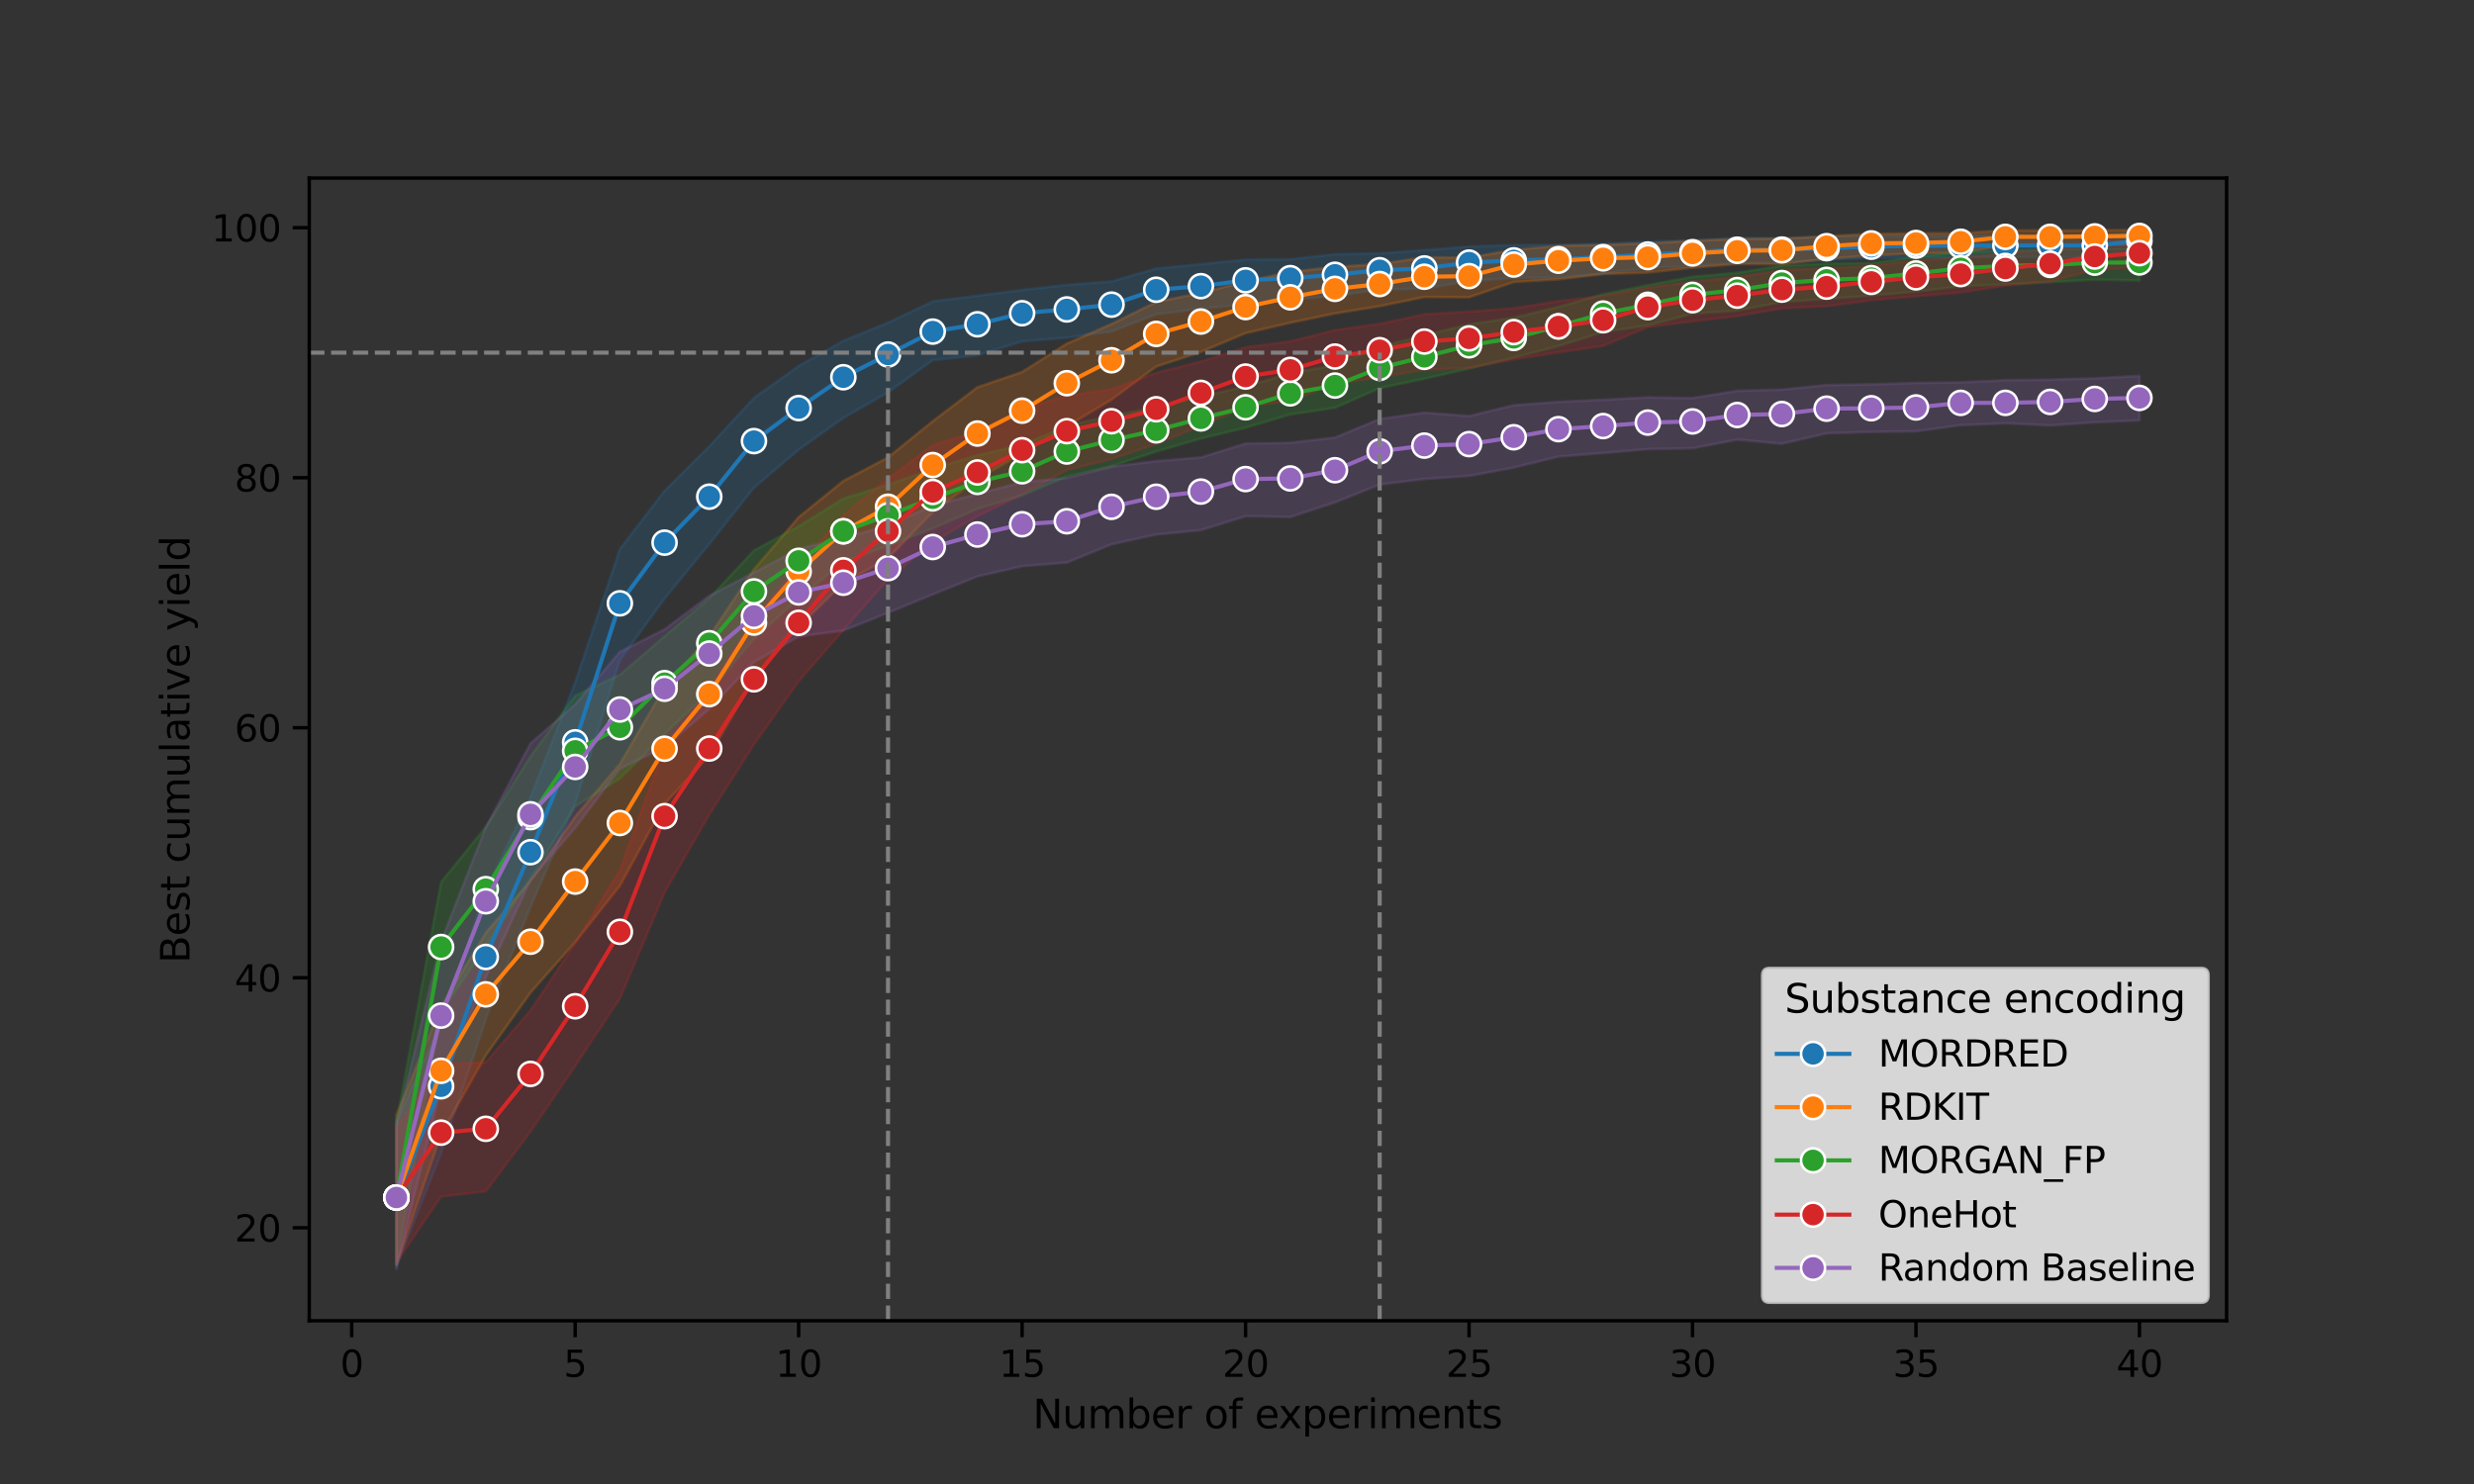 <?xml version="1.0" encoding="utf-8" standalone="no"?>
<!DOCTYPE svg PUBLIC "-//W3C//DTD SVG 1.1//EN"
  "http://www.w3.org/Graphics/SVG/1.1/DTD/svg11.dtd">
<svg xmlns:xlink="http://www.w3.org/1999/xlink" width="720pt" height="432pt" viewBox="0 0 720 432" xmlns="http://www.w3.org/2000/svg" version="1.1">
 <rect x="0" y="0" width="720" height="432" fill="#333333" stroke="none"/>
 <defs>
  <style type="text/css">*{stroke-linejoin: round; stroke-linecap: butt}</style>
 </defs>
 <g id="figure_1">
  <g id="patch_1">
   <path d="M 0 432 
L 720 432 
L 720 0 
L 0 0 
L 0 432 
z
" style="fill: none"/>
  </g>
  <g id="axes_1">
   <g id="patch_2">
    <path d="M 90 384.48 
L 648 384.48 
L 648 51.84 
L 90 51.84 
L 90 384.48 
z
" style="fill: none"/>
   </g>
   <g id="PolyCollection_1">
    <defs>
     <path id="m1ca100f2a4" d="M 115.364 -105.647 
L 115.364 -63.327 
L 128.371 -96.164 
L 141.378 -135.369 
L 154.385 -168.007 
L 167.392 -198.107 
L 180.399 -239.849 
L 193.406 -257.741 
L 206.413 -273.609 
L 219.42 -290.016 
L 232.427 -301.086 
L 245.434 -310.32 
L 258.441 -317.788 
L 271.448 -327.128 
L 284.455 -328.569 
L 297.462 -332.625 
L 310.469 -333.7 
L 323.476 -335.503 
L 336.483 -340.528 
L 349.49 -342.15 
L 362.497 -343.393 
L 375.503 -344.81 
L 388.51 -345.799 
L 401.517 -347.721 
L 414.524 -347.957 
L 427.531 -350.171 
L 440.538 -351.078 
L 453.545 -351.235 
L 466.552 -352.369 
L 479.559 -353.956 
L 492.566 -354.604 
L 505.573 -355.49 
L 518.58 -355.615 
L 531.587 -356.249 
L 544.594 -356.836 
L 557.601 -357.073 
L 570.608 -356.932 
L 583.615 -357.25 
L 596.622 -357.079 
L 609.629 -357.227 
L 622.636 -358.549 
L 622.636 -364.235 
L 622.636 -364.235 
L 609.629 -363.474 
L 596.622 -363.399 
L 583.615 -363.633 
L 570.608 -363.383 
L 557.601 -363.427 
L 544.594 -363.318 
L 531.587 -363.084 
L 518.58 -362.686 
L 505.573 -362.754 
L 492.566 -362.031 
L 479.559 -361.695 
L 466.552 -361.026 
L 453.545 -360.742 
L 440.538 -360.634 
L 427.531 -360.225 
L 414.524 -359.186 
L 401.517 -358.244 
L 388.51 -357.983 
L 375.503 -356.536 
L 362.497 -356.411 
L 349.49 -355.109 
L 336.483 -353.826 
L 323.476 -350.072 
L 310.469 -349.075 
L 297.462 -347.59 
L 284.455 -345.915 
L 271.448 -344.257 
L 258.441 -338.067 
L 245.434 -332.78 
L 232.427 -325.461 
L 219.42 -316.156 
L 206.413 -302.08 
L 193.406 -289.155 
L 180.399 -272.157 
L 167.392 -233.352 
L 154.385 -199.922 
L 141.378 -172.786 
L 128.371 -134.142 
L 115.364 -105.647 
z
" style="stroke: #1f77b4; stroke-opacity: 0.2; stroke-width: 0.8"/>
    </defs>
    <g clip-path="url(#pdeb1843c64)">
     <use xlink:href="#m1ca100f2a4" x="0" y="432" style="fill: #1f77b4; fill-opacity: 0.2; stroke: #1f77b4; stroke-opacity: 0.2; stroke-width: 0.8"/>
    </g>
   </g>
   <g id="PolyCollection_2">
    <defs>
     <path id="m33f2918122" d="M 115.364 -107.366 
L 115.364 -63.834 
L 128.371 -101.728 
L 141.378 -124.751 
L 154.385 -143.012 
L 167.392 -157.71 
L 180.399 -174.101 
L 193.406 -197.989 
L 206.413 -211.973 
L 219.42 -234.389 
L 232.427 -249.573 
L 245.434 -262.215 
L 258.441 -269.524 
L 271.448 -282.909 
L 284.455 -292.545 
L 297.462 -300.008 
L 310.469 -307.846 
L 323.476 -315.655 
L 336.483 -325.289 
L 349.49 -329.556 
L 362.497 -335.015 
L 375.503 -338.043 
L 388.51 -340.753 
L 401.517 -342.872 
L 414.524 -345.541 
L 427.531 -345.452 
L 440.538 -349.907 
L 453.545 -350.692 
L 466.552 -352.222 
L 479.559 -352.662 
L 492.566 -354.088 
L 505.573 -355.139 
L 518.58 -355.087 
L 531.587 -356.673 
L 544.594 -357.628 
L 557.601 -358.192 
L 570.608 -358.43 
L 583.615 -360.425 
L 596.622 -360.308 
L 609.629 -360.569 
L 622.636 -360.717 
L 622.636 -365.04 
L 622.636 -365.04 
L 609.629 -364.974 
L 596.622 -364.907 
L 583.615 -364.962 
L 570.608 -364.111 
L 557.601 -364.097 
L 544.594 -363.919 
L 531.587 -363.254 
L 518.58 -362.523 
L 505.573 -362.42 
L 492.566 -361.885 
L 479.559 -361.142 
L 466.552 -360.696 
L 453.545 -360.418 
L 440.538 -359.289 
L 427.531 -356.975 
L 414.524 -357.086 
L 401.517 -355.116 
L 388.51 -354.278 
L 375.503 -352.818 
L 362.497 -350.064 
L 349.49 -346.71 
L 336.483 -344.081 
L 323.476 -337.674 
L 310.469 -331.977 
L 297.462 -323.714 
L 284.455 -319.281 
L 271.448 -309.389 
L 258.441 -298.841 
L 245.434 -292.008 
L 232.427 -281.452 
L 219.42 -266.254 
L 206.413 -246.772 
L 193.406 -231.932 
L 180.399 -209.629 
L 167.392 -194.287 
L 154.385 -175.607 
L 141.378 -160.471 
L 128.371 -139.076 
L 115.364 -107.366 
z
" style="stroke: #ff7f0e; stroke-opacity: 0.2; stroke-width: 0.8"/>
    </defs>
    <g clip-path="url(#pdeb1843c64)">
     <use xlink:href="#m33f2918122" x="0" y="432" style="fill: #ff7f0e; fill-opacity: 0.2; stroke: #ff7f0e; stroke-opacity: 0.2; stroke-width: 0.8"/>
    </g>
   </g>
   <g id="PolyCollection_3">
    <defs>
     <path id="mf9a751bc00" d="M 115.364 -105.098 
L 115.364 -63.945 
L 128.371 -137.525 
L 141.378 -156.445 
L 154.385 -176.215 
L 167.392 -197.221 
L 180.399 -205.341 
L 193.406 -218.251 
L 206.413 -230.613 
L 219.42 -245.995 
L 232.427 -257.809 
L 245.434 -268.381 
L 258.441 -273.178 
L 271.448 -278.175 
L 284.455 -283.862 
L 297.462 -287.771 
L 310.469 -293.291 
L 323.476 -296.277 
L 336.483 -300.567 
L 349.49 -304.344 
L 362.497 -307.484 
L 375.503 -311.361 
L 388.51 -313.288 
L 401.517 -319.013 
L 414.524 -321.741 
L 427.531 -324.737 
L 440.538 -327.906 
L 453.545 -331.253 
L 466.552 -335.338 
L 479.559 -337.281 
L 492.566 -340.661 
L 505.573 -341.6 
L 518.58 -344.056 
L 531.587 -344.989 
L 544.594 -345.91 
L 557.601 -347.114 
L 570.608 -348.618 
L 583.615 -349.237 
L 596.622 -349.875 
L 609.629 -350.589 
L 622.636 -350.363 
L 622.636 -359.821 
L 622.636 -359.821 
L 609.629 -359.628 
L 596.622 -359.353 
L 583.615 -359.094 
L 570.608 -358.618 
L 557.601 -357.241 
L 544.594 -355.455 
L 531.587 -355.274 
L 518.58 -354.656 
L 505.573 -352.592 
L 492.566 -351.416 
L 479.559 -348.98 
L 466.552 -346.358 
L 453.545 -342.65 
L 440.538 -339.507 
L 427.531 -337.603 
L 414.524 -334.391 
L 401.517 -331.046 
L 388.51 -325.729 
L 375.503 -323.305 
L 362.497 -319.518 
L 349.49 -316.49 
L 336.483 -313.479 
L 323.476 -310.992 
L 310.469 -308.113 
L 297.462 -302.509 
L 284.455 -299.502 
L 271.448 -295.579 
L 258.441 -290.895 
L 245.434 -286.853 
L 232.427 -278.782 
L 219.42 -271.732 
L 206.413 -257.812 
L 193.406 -246.793 
L 180.399 -235.587 
L 167.392 -229.49 
L 154.385 -211.807 
L 141.378 -191.27 
L 128.371 -175.212 
L 115.364 -105.098 
z
" style="stroke: #2ca02c; stroke-opacity: 0.2; stroke-width: 0.8"/>
    </defs>
    <g clip-path="url(#pdeb1843c64)">
     <use xlink:href="#mf9a751bc00" x="0" y="432" style="fill: #2ca02c; fill-opacity: 0.2; stroke: #2ca02c; stroke-opacity: 0.2; stroke-width: 0.8"/>
    </g>
   </g>
   <g id="PolyCollection_4">
    <defs>
     <path id="m0d4fd1a51b" d="M 115.364 -103.577 
L 115.364 -64.537 
L 128.371 -83.688 
L 141.378 -85.202 
L 154.385 -102.586 
L 167.392 -121.696 
L 180.399 -141.343 
L 193.406 -172.197 
L 206.413 -194.856 
L 219.42 -215.333 
L 232.427 -233.626 
L 245.434 -248.634 
L 258.441 -263.311 
L 271.448 -274.178 
L 284.455 -281.678 
L 297.462 -288.061 
L 310.469 -295.168 
L 323.476 -298.407 
L 336.483 -302.777 
L 349.49 -308.01 
L 362.497 -313.583 
L 375.503 -315.292 
L 388.51 -320.328 
L 401.517 -322.142 
L 414.524 -324.371 
L 427.531 -324.882 
L 440.538 -327.387 
L 453.545 -329.406 
L 466.552 -331.328 
L 479.559 -336.797 
L 492.566 -338.462 
L 505.573 -339.974 
L 518.58 -342.234 
L 531.587 -342.842 
L 544.594 -344.618 
L 557.601 -345.737 
L 570.608 -346.859 
L 583.615 -348.881 
L 596.622 -350.088 
L 609.629 -353.489 
L 622.636 -354.128 
L 622.636 -361.842 
L 622.636 -361.842 
L 609.629 -360.949 
L 596.622 -359.295 
L 583.615 -358.33 
L 570.608 -356.949 
L 557.601 -356.244 
L 544.594 -354.679 
L 531.587 -353.877 
L 518.58 -353.386 
L 505.573 -351.326 
L 492.566 -350.018 
L 479.559 -348.238 
L 466.552 -345.883 
L 453.545 -344.34 
L 440.538 -342.249 
L 427.531 -341.303 
L 414.524 -340.512 
L 401.517 -337.709 
L 388.51 -335.907 
L 375.503 -332.617 
L 362.497 -330.896 
L 349.49 -326.759 
L 336.483 -323.458 
L 323.476 -318.703 
L 310.469 -316.771 
L 297.462 -312.777 
L 284.455 -306.434 
L 271.448 -302.402 
L 258.441 -292.595 
L 245.434 -282.112 
L 232.427 -267.243 
L 219.42 -252.21 
L 206.413 -231.663 
L 193.406 -214.659 
L 180.399 -178.655 
L 167.392 -157.436 
L 154.385 -137.862 
L 141.378 -122.752 
L 128.371 -122.172 
L 115.364 -103.577 
z
" style="stroke: #d62728; stroke-opacity: 0.2; stroke-width: 0.8"/>
    </defs>
    <g clip-path="url(#pdeb1843c64)">
     <use xlink:href="#m0d4fd1a51b" x="0" y="432" style="fill: #d62728; fill-opacity: 0.2; stroke: #d62728; stroke-opacity: 0.2; stroke-width: 0.8"/>
    </g>
   </g>
   <g id="PolyCollection_5">
    <defs>
     <path id="m755f043a68" d="M 115.364 -104.159 
L 115.364 -62.64 
L 128.371 -115.881 
L 141.378 -147.439 
L 154.385 -175.781 
L 167.392 -190.992 
L 180.399 -208.248 
L 193.406 -214.515 
L 206.413 -225.57 
L 219.42 -239.195 
L 232.427 -246.73 
L 245.434 -248.416 
L 258.441 -253.62 
L 271.448 -258.967 
L 284.455 -264.21 
L 297.462 -267.169 
L 310.469 -268.236 
L 323.476 -273.551 
L 336.483 -276.395 
L 349.49 -277.672 
L 362.497 -281.734 
L 375.503 -281.484 
L 388.51 -285.759 
L 401.517 -290.95 
L 414.524 -292.565 
L 427.531 -293.461 
L 440.538 -295.884 
L 453.545 -299.084 
L 466.552 -300.128 
L 479.559 -301.26 
L 492.566 -301.497 
L 505.573 -304.024 
L 518.58 -302.816 
L 531.587 -305.865 
L 544.594 -306.265 
L 557.601 -306.449 
L 570.608 -308.222 
L 583.615 -308.775 
L 596.622 -308.156 
L 609.629 -309.048 
L 622.636 -309.641 
L 622.636 -322.568 
L 622.636 -322.568 
L 609.629 -321.866 
L 596.622 -321.478 
L 583.615 -321.325 
L 570.608 -320.705 
L 557.601 -320.527 
L 544.594 -320.11 
L 531.587 -319.917 
L 518.58 -318.568 
L 505.573 -318.23 
L 492.566 -316.122 
L 479.559 -316.325 
L 466.552 -315.612 
L 453.545 -315.015 
L 440.538 -314.02 
L 427.531 -310.873 
L 414.524 -311.87 
L 401.517 -310.022 
L 388.51 -304.627 
L 375.503 -303.1 
L 362.497 -302.869 
L 349.49 -298.84 
L 336.483 -297.761 
L 323.476 -296.134 
L 310.469 -292.816 
L 297.462 -291.655 
L 284.455 -288.214 
L 271.448 -284.855 
L 258.441 -279.044 
L 245.434 -275.348 
L 232.427 -272.241 
L 219.42 -265.321 
L 206.413 -258.546 
L 193.406 -248.783 
L 180.399 -242.226 
L 167.392 -226.96 
L 154.385 -215.576 
L 141.378 -191.137 
L 128.371 -157.913 
L 115.364 -104.159 
z
" style="stroke: #9467bd; stroke-opacity: 0.2; stroke-width: 0.8"/>
    </defs>
    <g clip-path="url(#pdeb1843c64)">
     <use xlink:href="#m755f043a68" x="0" y="432" style="fill: #9467bd; fill-opacity: 0.2; stroke: #9467bd; stroke-opacity: 0.2; stroke-width: 0.8"/>
    </g>
   </g>
   <g id="matplotlib.axis_1">
    <g id="xtick_1">
     <g id="line2d_1">
      <defs>
       <path id="m11d759ff97" d="M 0 0 
L 0 4.8 
" style="stroke: #000000"/>
      </defs>
      <g>
       <use xlink:href="#m11d759ff97" x="102.357" y="384.48" style="stroke: #000000"/>
      </g>
     </g>
     <g id="text_1">
      <!-- 0 -->
      <g transform="translate(98.997 400.804) scale(0.106 -0.106)">
       <defs>
        <path id="DejaVuSans-30" d="M 2034 4250 
Q 1547 4250 1301 3770 
Q 1056 3291 1056 2328 
Q 1056 1369 1301 889 
Q 1547 409 2034 409 
Q 2525 409 2770 889 
Q 3016 1369 3016 2328 
Q 3016 3291 2770 3770 
Q 2525 4250 2034 4250 
z
M 2034 4750 
Q 2819 4750 3233 4129 
Q 3647 3509 3647 2328 
Q 3647 1150 3233 529 
Q 2819 -91 2034 -91 
Q 1250 -91 836 529 
Q 422 1150 422 2328 
Q 422 3509 836 4129 
Q 1250 4750 2034 4750 
z
" transform="scale(0.016)"/>
       </defs>
       <use xlink:href="#DejaVuSans-30"/>
      </g>
     </g>
    </g>
    <g id="xtick_2">
     <g id="line2d_2">
      <g>
       <use xlink:href="#m11d759ff97" x="167.392" y="384.48" style="stroke: #000000"/>
      </g>
     </g>
     <g id="text_2">
      <!-- 5 -->
      <g transform="translate(164.032 400.804) scale(0.106 -0.106)">
       <defs>
        <path id="DejaVuSans-35" d="M 691 4666 
L 3169 4666 
L 3169 4134 
L 1269 4134 
L 1269 2991 
Q 1406 3038 1543 3061 
Q 1681 3084 1819 3084 
Q 2600 3084 3056 2656 
Q 3513 2228 3513 1497 
Q 3513 744 3044 326 
Q 2575 -91 1722 -91 
Q 1428 -91 1123 -41 
Q 819 9 494 109 
L 494 744 
Q 775 591 1075 516 
Q 1375 441 1709 441 
Q 2250 441 2565 725 
Q 2881 1009 2881 1497 
Q 2881 1984 2565 2268 
Q 2250 2553 1709 2553 
Q 1456 2553 1204 2497 
Q 953 2441 691 2322 
L 691 4666 
z
" transform="scale(0.016)"/>
       </defs>
       <use xlink:href="#DejaVuSans-35"/>
      </g>
     </g>
    </g>
    <g id="xtick_3">
     <g id="line2d_3">
      <g>
       <use xlink:href="#m11d759ff97" x="232.427" y="384.48" style="stroke: #000000"/>
      </g>
     </g>
     <g id="text_3">
      <!-- 10 -->
      <g transform="translate(225.708 400.804) scale(0.106 -0.106)">
       <defs>
        <path id="DejaVuSans-31" d="M 794 531 
L 1825 531 
L 1825 4091 
L 703 3866 
L 703 4441 
L 1819 4666 
L 2450 4666 
L 2450 531 
L 3481 531 
L 3481 0 
L 794 0 
L 794 531 
z
" transform="scale(0.016)"/>
       </defs>
       <use xlink:href="#DejaVuSans-31"/>
       <use xlink:href="#DejaVuSans-30" x="63.623"/>
      </g>
     </g>
    </g>
    <g id="xtick_4">
     <g id="line2d_4">
      <g>
       <use xlink:href="#m11d759ff97" x="297.462" y="384.48" style="stroke: #000000"/>
      </g>
     </g>
     <g id="text_4">
      <!-- 15 -->
      <g transform="translate(290.743 400.804) scale(0.106 -0.106)">
       <use xlink:href="#DejaVuSans-31"/>
       <use xlink:href="#DejaVuSans-35" x="63.623"/>
      </g>
     </g>
    </g>
    <g id="xtick_5">
     <g id="line2d_5">
      <g>
       <use xlink:href="#m11d759ff97" x="362.497" y="384.48" style="stroke: #000000"/>
      </g>
     </g>
     <g id="text_5">
      <!-- 20 -->
      <g transform="translate(355.778 400.804) scale(0.106 -0.106)">
       <defs>
        <path id="DejaVuSans-32" d="M 1228 531 
L 3431 531 
L 3431 0 
L 469 0 
L 469 531 
Q 828 903 1448 1529 
Q 2069 2156 2228 2338 
Q 2531 2678 2651 2914 
Q 2772 3150 2772 3378 
Q 2772 3750 2511 3984 
Q 2250 4219 1831 4219 
Q 1534 4219 1204 4116 
Q 875 4013 500 3803 
L 500 4441 
Q 881 4594 1212 4672 
Q 1544 4750 1819 4750 
Q 2544 4750 2975 4387 
Q 3406 4025 3406 3419 
Q 3406 3131 3298 2873 
Q 3191 2616 2906 2266 
Q 2828 2175 2409 1742 
Q 1991 1309 1228 531 
z
" transform="scale(0.016)"/>
       </defs>
       <use xlink:href="#DejaVuSans-32"/>
       <use xlink:href="#DejaVuSans-30" x="63.623"/>
      </g>
     </g>
    </g>
    <g id="xtick_6">
     <g id="line2d_6">
      <g>
       <use xlink:href="#m11d759ff97" x="427.531" y="384.48" style="stroke: #000000"/>
      </g>
     </g>
     <g id="text_6">
      <!-- 25 -->
      <g transform="translate(420.813 400.804) scale(0.106 -0.106)">
       <use xlink:href="#DejaVuSans-32"/>
       <use xlink:href="#DejaVuSans-35" x="63.623"/>
      </g>
     </g>
    </g>
    <g id="xtick_7">
     <g id="line2d_7">
      <g>
       <use xlink:href="#m11d759ff97" x="492.566" y="384.48" style="stroke: #000000"/>
      </g>
     </g>
     <g id="text_7">
      <!-- 30 -->
      <g transform="translate(485.848 400.804) scale(0.106 -0.106)">
       <defs>
        <path id="DejaVuSans-33" d="M 2597 2516 
Q 3050 2419 3304 2112 
Q 3559 1806 3559 1356 
Q 3559 666 3084 287 
Q 2609 -91 1734 -91 
Q 1441 -91 1130 -33 
Q 819 25 488 141 
L 488 750 
Q 750 597 1062 519 
Q 1375 441 1716 441 
Q 2309 441 2620 675 
Q 2931 909 2931 1356 
Q 2931 1769 2642 2001 
Q 2353 2234 1838 2234 
L 1294 2234 
L 1294 2753 
L 1863 2753 
Q 2328 2753 2575 2939 
Q 2822 3125 2822 3475 
Q 2822 3834 2567 4026 
Q 2313 4219 1838 4219 
Q 1578 4219 1281 4162 
Q 984 4106 628 3988 
L 628 4550 
Q 988 4650 1302 4700 
Q 1616 4750 1894 4750 
Q 2613 4750 3031 4423 
Q 3450 4097 3450 3541 
Q 3450 3153 3228 2886 
Q 3006 2619 2597 2516 
z
" transform="scale(0.016)"/>
       </defs>
       <use xlink:href="#DejaVuSans-33"/>
       <use xlink:href="#DejaVuSans-30" x="63.623"/>
      </g>
     </g>
    </g>
    <g id="xtick_8">
     <g id="line2d_8">
      <g>
       <use xlink:href="#m11d759ff97" x="557.601" y="384.48" style="stroke: #000000"/>
      </g>
     </g>
     <g id="text_8">
      <!-- 35 -->
      <g transform="translate(550.883 400.804) scale(0.106 -0.106)">
       <use xlink:href="#DejaVuSans-33"/>
       <use xlink:href="#DejaVuSans-35" x="63.623"/>
      </g>
     </g>
    </g>
    <g id="xtick_9">
     <g id="line2d_9">
      <g>
       <use xlink:href="#m11d759ff97" x="622.636" y="384.48" style="stroke: #000000"/>
      </g>
     </g>
     <g id="text_9">
      <!-- 40 -->
      <g transform="translate(615.918 400.804) scale(0.106 -0.106)">
       <defs>
        <path id="DejaVuSans-34" d="M 2419 4116 
L 825 1625 
L 2419 1625 
L 2419 4116 
z
M 2253 4666 
L 3047 4666 
L 3047 1625 
L 3713 1625 
L 3713 1100 
L 3047 1100 
L 3047 0 
L 2419 0 
L 2419 1100 
L 313 1100 
L 313 1709 
L 2253 4666 
z
" transform="scale(0.016)"/>
       </defs>
       <use xlink:href="#DejaVuSans-34"/>
       <use xlink:href="#DejaVuSans-30" x="63.623"/>
      </g>
     </g>
    </g>
    <g id="text_10">
     <!-- Number of experiments -->
     <g transform="translate(300.562 415.753) scale(0.115 -0.115)">
      <defs>
       <path id="DejaVuSans-4e" d="M 628 4666 
L 1478 4666 
L 3547 763 
L 3547 4666 
L 4159 4666 
L 4159 0 
L 3309 0 
L 1241 3903 
L 1241 0 
L 628 0 
L 628 4666 
z
" transform="scale(0.016)"/>
       <path id="DejaVuSans-75" d="M 544 1381 
L 544 3500 
L 1119 3500 
L 1119 1403 
Q 1119 906 1312 657 
Q 1506 409 1894 409 
Q 2359 409 2629 706 
Q 2900 1003 2900 1516 
L 2900 3500 
L 3475 3500 
L 3475 0 
L 2900 0 
L 2900 538 
Q 2691 219 2414 64 
Q 2138 -91 1772 -91 
Q 1169 -91 856 284 
Q 544 659 544 1381 
z
M 1991 3584 
L 1991 3584 
z
" transform="scale(0.016)"/>
       <path id="DejaVuSans-6d" d="M 3328 2828 
Q 3544 3216 3844 3400 
Q 4144 3584 4550 3584 
Q 5097 3584 5394 3201 
Q 5691 2819 5691 2113 
L 5691 0 
L 5113 0 
L 5113 2094 
Q 5113 2597 4934 2840 
Q 4756 3084 4391 3084 
Q 3944 3084 3684 2787 
Q 3425 2491 3425 1978 
L 3425 0 
L 2847 0 
L 2847 2094 
Q 2847 2600 2669 2842 
Q 2491 3084 2119 3084 
Q 1678 3084 1418 2786 
Q 1159 2488 1159 1978 
L 1159 0 
L 581 0 
L 581 3500 
L 1159 3500 
L 1159 2956 
Q 1356 3278 1631 3431 
Q 1906 3584 2284 3584 
Q 2666 3584 2933 3390 
Q 3200 3197 3328 2828 
z
" transform="scale(0.016)"/>
       <path id="DejaVuSans-62" d="M 3116 1747 
Q 3116 2381 2855 2742 
Q 2594 3103 2138 3103 
Q 1681 3103 1420 2742 
Q 1159 2381 1159 1747 
Q 1159 1113 1420 752 
Q 1681 391 2138 391 
Q 2594 391 2855 752 
Q 3116 1113 3116 1747 
z
M 1159 2969 
Q 1341 3281 1617 3432 
Q 1894 3584 2278 3584 
Q 2916 3584 3314 3078 
Q 3713 2572 3713 1747 
Q 3713 922 3314 415 
Q 2916 -91 2278 -91 
Q 1894 -91 1617 61 
Q 1341 213 1159 525 
L 1159 0 
L 581 0 
L 581 4863 
L 1159 4863 
L 1159 2969 
z
" transform="scale(0.016)"/>
       <path id="DejaVuSans-65" d="M 3597 1894 
L 3597 1613 
L 953 1613 
Q 991 1019 1311 708 
Q 1631 397 2203 397 
Q 2534 397 2845 478 
Q 3156 559 3463 722 
L 3463 178 
Q 3153 47 2828 -22 
Q 2503 -91 2169 -91 
Q 1331 -91 842 396 
Q 353 884 353 1716 
Q 353 2575 817 3079 
Q 1281 3584 2069 3584 
Q 2775 3584 3186 3129 
Q 3597 2675 3597 1894 
z
M 3022 2063 
Q 3016 2534 2758 2815 
Q 2500 3097 2075 3097 
Q 1594 3097 1305 2825 
Q 1016 2553 972 2059 
L 3022 2063 
z
" transform="scale(0.016)"/>
       <path id="DejaVuSans-72" d="M 2631 2963 
Q 2534 3019 2420 3045 
Q 2306 3072 2169 3072 
Q 1681 3072 1420 2755 
Q 1159 2438 1159 1844 
L 1159 0 
L 581 0 
L 581 3500 
L 1159 3500 
L 1159 2956 
Q 1341 3275 1631 3429 
Q 1922 3584 2338 3584 
Q 2397 3584 2469 3576 
Q 2541 3569 2628 3553 
L 2631 2963 
z
" transform="scale(0.016)"/>
       <path id="DejaVuSans-20" transform="scale(0.016)"/>
       <path id="DejaVuSans-6f" d="M 1959 3097 
Q 1497 3097 1228 2736 
Q 959 2375 959 1747 
Q 959 1119 1226 758 
Q 1494 397 1959 397 
Q 2419 397 2687 759 
Q 2956 1122 2956 1747 
Q 2956 2369 2687 2733 
Q 2419 3097 1959 3097 
z
M 1959 3584 
Q 2709 3584 3137 3096 
Q 3566 2609 3566 1747 
Q 3566 888 3137 398 
Q 2709 -91 1959 -91 
Q 1206 -91 779 398 
Q 353 888 353 1747 
Q 353 2609 779 3096 
Q 1206 3584 1959 3584 
z
" transform="scale(0.016)"/>
       <path id="DejaVuSans-66" d="M 2375 4863 
L 2375 4384 
L 1825 4384 
Q 1516 4384 1395 4259 
Q 1275 4134 1275 3809 
L 1275 3500 
L 2222 3500 
L 2222 3053 
L 1275 3053 
L 1275 0 
L 697 0 
L 697 3053 
L 147 3053 
L 147 3500 
L 697 3500 
L 697 3744 
Q 697 4328 969 4595 
Q 1241 4863 1831 4863 
L 2375 4863 
z
" transform="scale(0.016)"/>
       <path id="DejaVuSans-78" d="M 3513 3500 
L 2247 1797 
L 3578 0 
L 2900 0 
L 1881 1375 
L 863 0 
L 184 0 
L 1544 1831 
L 300 3500 
L 978 3500 
L 1906 2253 
L 2834 3500 
L 3513 3500 
z
" transform="scale(0.016)"/>
       <path id="DejaVuSans-70" d="M 1159 525 
L 1159 -1331 
L 581 -1331 
L 581 3500 
L 1159 3500 
L 1159 2969 
Q 1341 3281 1617 3432 
Q 1894 3584 2278 3584 
Q 2916 3584 3314 3078 
Q 3713 2572 3713 1747 
Q 3713 922 3314 415 
Q 2916 -91 2278 -91 
Q 1894 -91 1617 61 
Q 1341 213 1159 525 
z
M 3116 1747 
Q 3116 2381 2855 2742 
Q 2594 3103 2138 3103 
Q 1681 3103 1420 2742 
Q 1159 2381 1159 1747 
Q 1159 1113 1420 752 
Q 1681 391 2138 391 
Q 2594 391 2855 752 
Q 3116 1113 3116 1747 
z
" transform="scale(0.016)"/>
       <path id="DejaVuSans-69" d="M 603 3500 
L 1178 3500 
L 1178 0 
L 603 0 
L 603 3500 
z
M 603 4863 
L 1178 4863 
L 1178 4134 
L 603 4134 
L 603 4863 
z
" transform="scale(0.016)"/>
       <path id="DejaVuSans-6e" d="M 3513 2113 
L 3513 0 
L 2938 0 
L 2938 2094 
Q 2938 2591 2744 2837 
Q 2550 3084 2163 3084 
Q 1697 3084 1428 2787 
Q 1159 2491 1159 1978 
L 1159 0 
L 581 0 
L 581 3500 
L 1159 3500 
L 1159 2956 
Q 1366 3272 1645 3428 
Q 1925 3584 2291 3584 
Q 2894 3584 3203 3211 
Q 3513 2838 3513 2113 
z
" transform="scale(0.016)"/>
       <path id="DejaVuSans-74" d="M 1172 4494 
L 1172 3500 
L 2356 3500 
L 2356 3053 
L 1172 3053 
L 1172 1153 
Q 1172 725 1289 603 
Q 1406 481 1766 481 
L 2356 481 
L 2356 0 
L 1766 0 
Q 1100 0 847 248 
Q 594 497 594 1153 
L 594 3053 
L 172 3053 
L 172 3500 
L 594 3500 
L 594 4494 
L 1172 4494 
z
" transform="scale(0.016)"/>
       <path id="DejaVuSans-73" d="M 2834 3397 
L 2834 2853 
Q 2591 2978 2328 3040 
Q 2066 3103 1784 3103 
Q 1356 3103 1142 2972 
Q 928 2841 928 2578 
Q 928 2378 1081 2264 
Q 1234 2150 1697 2047 
L 1894 2003 
Q 2506 1872 2764 1633 
Q 3022 1394 3022 966 
Q 3022 478 2636 193 
Q 2250 -91 1575 -91 
Q 1294 -91 989 -36 
Q 684 19 347 128 
L 347 722 
Q 666 556 975 473 
Q 1284 391 1588 391 
Q 1994 391 2212 530 
Q 2431 669 2431 922 
Q 2431 1156 2273 1281 
Q 2116 1406 1581 1522 
L 1381 1569 
Q 847 1681 609 1914 
Q 372 2147 372 2553 
Q 372 3047 722 3315 
Q 1072 3584 1716 3584 
Q 2034 3584 2315 3537 
Q 2597 3491 2834 3397 
z
" transform="scale(0.016)"/>
      </defs>
      <use xlink:href="#DejaVuSans-4e"/>
      <use xlink:href="#DejaVuSans-75" x="74.805"/>
      <use xlink:href="#DejaVuSans-6d" x="138.184"/>
      <use xlink:href="#DejaVuSans-62" x="235.596"/>
      <use xlink:href="#DejaVuSans-65" x="299.072"/>
      <use xlink:href="#DejaVuSans-72" x="360.596"/>
      <use xlink:href="#DejaVuSans-20" x="401.709"/>
      <use xlink:href="#DejaVuSans-6f" x="433.496"/>
      <use xlink:href="#DejaVuSans-66" x="494.678"/>
      <use xlink:href="#DejaVuSans-20" x="529.883"/>
      <use xlink:href="#DejaVuSans-65" x="561.67"/>
      <use xlink:href="#DejaVuSans-78" x="621.443"/>
      <use xlink:href="#DejaVuSans-70" x="680.623"/>
      <use xlink:href="#DejaVuSans-65" x="744.1"/>
      <use xlink:href="#DejaVuSans-72" x="805.623"/>
      <use xlink:href="#DejaVuSans-69" x="846.736"/>
      <use xlink:href="#DejaVuSans-6d" x="874.52"/>
      <use xlink:href="#DejaVuSans-65" x="971.932"/>
      <use xlink:href="#DejaVuSans-6e" x="1033.455"/>
      <use xlink:href="#DejaVuSans-74" x="1096.834"/>
      <use xlink:href="#DejaVuSans-73" x="1136.043"/>
     </g>
    </g>
   </g>
   <g id="matplotlib.axis_2">
    <g id="ytick_1">
     <g id="line2d_10">
      <defs>
       <path id="m9990a88c79" d="M 0 0 
L -4.8 0 
" style="stroke: #000000"/>
      </defs>
      <g>
       <use xlink:href="#m9990a88c79" x="90" y="357.416" style="stroke: #000000"/>
      </g>
     </g>
     <g id="text_11">
      <!-- 20 -->
      <g transform="translate(68.262 361.428) scale(0.106 -0.106)">
       <use xlink:href="#DejaVuSans-32"/>
       <use xlink:href="#DejaVuSans-30" x="63.623"/>
      </g>
     </g>
    </g>
    <g id="ytick_2">
     <g id="line2d_11">
      <g>
       <use xlink:href="#m9990a88c79" x="90" y="284.631" style="stroke: #000000"/>
      </g>
     </g>
     <g id="text_12">
      <!-- 40 -->
      <g transform="translate(68.262 288.643) scale(0.106 -0.106)">
       <use xlink:href="#DejaVuSans-34"/>
       <use xlink:href="#DejaVuSans-30" x="63.623"/>
      </g>
     </g>
    </g>
    <g id="ytick_3">
     <g id="line2d_12">
      <g>
       <use xlink:href="#m9990a88c79" x="90" y="211.845" style="stroke: #000000"/>
      </g>
     </g>
     <g id="text_13">
      <!-- 60 -->
      <g transform="translate(68.262 215.857) scale(0.106 -0.106)">
       <defs>
        <path id="DejaVuSans-36" d="M 2113 2584 
Q 1688 2584 1439 2293 
Q 1191 2003 1191 1497 
Q 1191 994 1439 701 
Q 1688 409 2113 409 
Q 2538 409 2786 701 
Q 3034 994 3034 1497 
Q 3034 2003 2786 2293 
Q 2538 2584 2113 2584 
z
M 3366 4563 
L 3366 3988 
Q 3128 4100 2886 4159 
Q 2644 4219 2406 4219 
Q 1781 4219 1451 3797 
Q 1122 3375 1075 2522 
Q 1259 2794 1537 2939 
Q 1816 3084 2150 3084 
Q 2853 3084 3261 2657 
Q 3669 2231 3669 1497 
Q 3669 778 3244 343 
Q 2819 -91 2113 -91 
Q 1303 -91 875 529 
Q 447 1150 447 2328 
Q 447 3434 972 4092 
Q 1497 4750 2381 4750 
Q 2619 4750 2861 4703 
Q 3103 4656 3366 4563 
z
" transform="scale(0.016)"/>
       </defs>
       <use xlink:href="#DejaVuSans-36"/>
       <use xlink:href="#DejaVuSans-30" x="63.623"/>
      </g>
     </g>
    </g>
    <g id="ytick_4">
     <g id="line2d_13">
      <g>
       <use xlink:href="#m9990a88c79" x="90" y="139.06" style="stroke: #000000"/>
      </g>
     </g>
     <g id="text_14">
      <!-- 80 -->
      <g transform="translate(68.262 143.072) scale(0.106 -0.106)">
       <defs>
        <path id="DejaVuSans-38" d="M 2034 2216 
Q 1584 2216 1326 1975 
Q 1069 1734 1069 1313 
Q 1069 891 1326 650 
Q 1584 409 2034 409 
Q 2484 409 2743 651 
Q 3003 894 3003 1313 
Q 3003 1734 2745 1975 
Q 2488 2216 2034 2216 
z
M 1403 2484 
Q 997 2584 770 2862 
Q 544 3141 544 3541 
Q 544 4100 942 4425 
Q 1341 4750 2034 4750 
Q 2731 4750 3128 4425 
Q 3525 4100 3525 3541 
Q 3525 3141 3298 2862 
Q 3072 2584 2669 2484 
Q 3125 2378 3379 2068 
Q 3634 1759 3634 1313 
Q 3634 634 3220 271 
Q 2806 -91 2034 -91 
Q 1263 -91 848 271 
Q 434 634 434 1313 
Q 434 1759 690 2068 
Q 947 2378 1403 2484 
z
M 1172 3481 
Q 1172 3119 1398 2916 
Q 1625 2713 2034 2713 
Q 2441 2713 2670 2916 
Q 2900 3119 2900 3481 
Q 2900 3844 2670 4047 
Q 2441 4250 2034 4250 
Q 1625 4250 1398 4047 
Q 1172 3844 1172 3481 
z
" transform="scale(0.016)"/>
       </defs>
       <use xlink:href="#DejaVuSans-38"/>
       <use xlink:href="#DejaVuSans-30" x="63.623"/>
      </g>
     </g>
    </g>
    <g id="ytick_5">
     <g id="line2d_14">
      <g>
       <use xlink:href="#m9990a88c79" x="90" y="66.274" style="stroke: #000000"/>
      </g>
     </g>
     <g id="text_15">
      <!-- 100 -->
      <g transform="translate(61.544 70.286) scale(0.106 -0.106)">
       <use xlink:href="#DejaVuSans-31"/>
       <use xlink:href="#DejaVuSans-30" x="63.623"/>
       <use xlink:href="#DejaVuSans-30" x="127.246"/>
      </g>
     </g>
    </g>
    <g id="text_16">
     <!-- Best cumulative yield -->
     <g transform="translate(55.148 280.407) rotate(-90) scale(0.115 -0.115)">
      <defs>
       <path id="DejaVuSans-42" d="M 1259 2228 
L 1259 519 
L 2272 519 
Q 2781 519 3026 730 
Q 3272 941 3272 1375 
Q 3272 1813 3026 2020 
Q 2781 2228 2272 2228 
L 1259 2228 
z
M 1259 4147 
L 1259 2741 
L 2194 2741 
Q 2656 2741 2882 2914 
Q 3109 3088 3109 3444 
Q 3109 3797 2882 3972 
Q 2656 4147 2194 4147 
L 1259 4147 
z
M 628 4666 
L 2241 4666 
Q 2963 4666 3353 4366 
Q 3744 4066 3744 3513 
Q 3744 3084 3544 2831 
Q 3344 2578 2956 2516 
Q 3422 2416 3680 2098 
Q 3938 1781 3938 1306 
Q 3938 681 3513 340 
Q 3088 0 2303 0 
L 628 0 
L 628 4666 
z
" transform="scale(0.016)"/>
       <path id="DejaVuSans-63" d="M 3122 3366 
L 3122 2828 
Q 2878 2963 2633 3030 
Q 2388 3097 2138 3097 
Q 1578 3097 1268 2742 
Q 959 2388 959 1747 
Q 959 1106 1268 751 
Q 1578 397 2138 397 
Q 2388 397 2633 464 
Q 2878 531 3122 666 
L 3122 134 
Q 2881 22 2623 -34 
Q 2366 -91 2075 -91 
Q 1284 -91 818 406 
Q 353 903 353 1747 
Q 353 2603 823 3093 
Q 1294 3584 2113 3584 
Q 2378 3584 2631 3529 
Q 2884 3475 3122 3366 
z
" transform="scale(0.016)"/>
       <path id="DejaVuSans-6c" d="M 603 4863 
L 1178 4863 
L 1178 0 
L 603 0 
L 603 4863 
z
" transform="scale(0.016)"/>
       <path id="DejaVuSans-61" d="M 2194 1759 
Q 1497 1759 1228 1600 
Q 959 1441 959 1056 
Q 959 750 1161 570 
Q 1363 391 1709 391 
Q 2188 391 2477 730 
Q 2766 1069 2766 1631 
L 2766 1759 
L 2194 1759 
z
M 3341 1997 
L 3341 0 
L 2766 0 
L 2766 531 
Q 2569 213 2275 61 
Q 1981 -91 1556 -91 
Q 1019 -91 701 211 
Q 384 513 384 1019 
Q 384 1609 779 1909 
Q 1175 2209 1959 2209 
L 2766 2209 
L 2766 2266 
Q 2766 2663 2505 2880 
Q 2244 3097 1772 3097 
Q 1472 3097 1187 3025 
Q 903 2953 641 2809 
L 641 3341 
Q 956 3463 1253 3523 
Q 1550 3584 1831 3584 
Q 2591 3584 2966 3190 
Q 3341 2797 3341 1997 
z
" transform="scale(0.016)"/>
       <path id="DejaVuSans-76" d="M 191 3500 
L 800 3500 
L 1894 563 
L 2988 3500 
L 3597 3500 
L 2284 0 
L 1503 0 
L 191 3500 
z
" transform="scale(0.016)"/>
       <path id="DejaVuSans-79" d="M 2059 -325 
Q 1816 -950 1584 -1140 
Q 1353 -1331 966 -1331 
L 506 -1331 
L 506 -850 
L 844 -850 
Q 1081 -850 1212 -737 
Q 1344 -625 1503 -206 
L 1606 56 
L 191 3500 
L 800 3500 
L 1894 763 
L 2988 3500 
L 3597 3500 
L 2059 -325 
z
" transform="scale(0.016)"/>
       <path id="DejaVuSans-64" d="M 2906 2969 
L 2906 4863 
L 3481 4863 
L 3481 0 
L 2906 0 
L 2906 525 
Q 2725 213 2448 61 
Q 2172 -91 1784 -91 
Q 1150 -91 751 415 
Q 353 922 353 1747 
Q 353 2572 751 3078 
Q 1150 3584 1784 3584 
Q 2172 3584 2448 3432 
Q 2725 3281 2906 2969 
z
M 947 1747 
Q 947 1113 1208 752 
Q 1469 391 1925 391 
Q 2381 391 2643 752 
Q 2906 1113 2906 1747 
Q 2906 2381 2643 2742 
Q 2381 3103 1925 3103 
Q 1469 3103 1208 2742 
Q 947 2381 947 1747 
z
" transform="scale(0.016)"/>
      </defs>
      <use xlink:href="#DejaVuSans-42"/>
      <use xlink:href="#DejaVuSans-65" x="68.604"/>
      <use xlink:href="#DejaVuSans-73" x="130.127"/>
      <use xlink:href="#DejaVuSans-74" x="182.227"/>
      <use xlink:href="#DejaVuSans-20" x="221.436"/>
      <use xlink:href="#DejaVuSans-63" x="253.223"/>
      <use xlink:href="#DejaVuSans-75" x="308.203"/>
      <use xlink:href="#DejaVuSans-6d" x="371.582"/>
      <use xlink:href="#DejaVuSans-75" x="468.994"/>
      <use xlink:href="#DejaVuSans-6c" x="532.373"/>
      <use xlink:href="#DejaVuSans-61" x="560.156"/>
      <use xlink:href="#DejaVuSans-74" x="621.436"/>
      <use xlink:href="#DejaVuSans-69" x="660.645"/>
      <use xlink:href="#DejaVuSans-76" x="688.428"/>
      <use xlink:href="#DejaVuSans-65" x="747.607"/>
      <use xlink:href="#DejaVuSans-20" x="809.131"/>
      <use xlink:href="#DejaVuSans-79" x="840.918"/>
      <use xlink:href="#DejaVuSans-69" x="900.098"/>
      <use xlink:href="#DejaVuSans-65" x="927.881"/>
      <use xlink:href="#DejaVuSans-6c" x="989.404"/>
      <use xlink:href="#DejaVuSans-64" x="1017.188"/>
     </g>
    </g>
   </g>
   <g id="line2d_15">
    <path d="M 115.364 348.599 
L 128.371 316.217 
L 141.378 278.573 
L 154.385 248.079 
L 167.392 216.098 
L 180.399 175.628 
L 193.406 157.97 
L 206.413 144.585 
L 219.42 128.406 
L 232.427 118.796 
L 245.434 109.813 
L 258.441 103.201 
L 271.448 96.527 
L 284.455 94.398 
L 297.462 91.181 
L 310.469 90.077 
L 323.476 88.682 
L 336.483 84.345 
L 349.49 83.303 
L 362.497 81.605 
L 375.503 80.969 
L 388.51 79.99 
L 401.517 78.666 
L 414.524 78.141 
L 427.531 76.438 
L 440.538 75.804 
L 453.545 75.426 
L 466.552 74.841 
L 479.559 74.096 
L 492.566 73.407 
L 505.573 72.677 
L 518.58 72.647 
L 531.587 72.252 
L 544.594 71.823 
L 557.601 71.518 
L 570.608 71.517 
L 583.615 71.503 
L 596.622 71.462 
L 609.629 71.452 
L 622.636 70.127 
" clip-path="url(#pdeb1843c64)" style="fill: none; stroke: #1f77b4; stroke-width: 1.2; stroke-linecap: square"/>
    <defs>
     <path id="mc442fc52da" d="M 0 3.5 
C 0.928 3.5 1.819 3.131 2.475 2.475 
C 3.131 1.819 3.5 0.928 3.5 0 
C 3.5 -0.928 3.131 -1.819 2.475 -2.475 
C 1.819 -3.131 0.928 -3.5 0 -3.5 
C -0.928 -3.5 -1.819 -3.131 -2.475 -2.475 
C -3.131 -1.819 -3.5 -0.928 -3.5 0 
C -3.5 0.928 -3.131 1.819 -2.475 2.475 
C -1.819 3.131 -0.928 3.5 0 3.5 
z
" style="stroke: #ffffff; stroke-width: 0.75"/>
    </defs>
    <g clip-path="url(#pdeb1843c64)">
     <use xlink:href="#mc442fc52da" x="115.364" y="348.599" style="fill: #1f77b4; stroke: #ffffff; stroke-width: 0.75"/>
     <use xlink:href="#mc442fc52da" x="128.371" y="316.217" style="fill: #1f77b4; stroke: #ffffff; stroke-width: 0.75"/>
     <use xlink:href="#mc442fc52da" x="141.378" y="278.573" style="fill: #1f77b4; stroke: #ffffff; stroke-width: 0.75"/>
     <use xlink:href="#mc442fc52da" x="154.385" y="248.079" style="fill: #1f77b4; stroke: #ffffff; stroke-width: 0.75"/>
     <use xlink:href="#mc442fc52da" x="167.392" y="216.098" style="fill: #1f77b4; stroke: #ffffff; stroke-width: 0.75"/>
     <use xlink:href="#mc442fc52da" x="180.399" y="175.628" style="fill: #1f77b4; stroke: #ffffff; stroke-width: 0.75"/>
     <use xlink:href="#mc442fc52da" x="193.406" y="157.97" style="fill: #1f77b4; stroke: #ffffff; stroke-width: 0.75"/>
     <use xlink:href="#mc442fc52da" x="206.413" y="144.585" style="fill: #1f77b4; stroke: #ffffff; stroke-width: 0.75"/>
     <use xlink:href="#mc442fc52da" x="219.42" y="128.406" style="fill: #1f77b4; stroke: #ffffff; stroke-width: 0.75"/>
     <use xlink:href="#mc442fc52da" x="232.427" y="118.796" style="fill: #1f77b4; stroke: #ffffff; stroke-width: 0.75"/>
     <use xlink:href="#mc442fc52da" x="245.434" y="109.813" style="fill: #1f77b4; stroke: #ffffff; stroke-width: 0.75"/>
     <use xlink:href="#mc442fc52da" x="258.441" y="103.201" style="fill: #1f77b4; stroke: #ffffff; stroke-width: 0.75"/>
     <use xlink:href="#mc442fc52da" x="271.448" y="96.527" style="fill: #1f77b4; stroke: #ffffff; stroke-width: 0.75"/>
     <use xlink:href="#mc442fc52da" x="284.455" y="94.398" style="fill: #1f77b4; stroke: #ffffff; stroke-width: 0.75"/>
     <use xlink:href="#mc442fc52da" x="297.462" y="91.181" style="fill: #1f77b4; stroke: #ffffff; stroke-width: 0.75"/>
     <use xlink:href="#mc442fc52da" x="310.469" y="90.077" style="fill: #1f77b4; stroke: #ffffff; stroke-width: 0.75"/>
     <use xlink:href="#mc442fc52da" x="323.476" y="88.682" style="fill: #1f77b4; stroke: #ffffff; stroke-width: 0.75"/>
     <use xlink:href="#mc442fc52da" x="336.483" y="84.345" style="fill: #1f77b4; stroke: #ffffff; stroke-width: 0.75"/>
     <use xlink:href="#mc442fc52da" x="349.49" y="83.303" style="fill: #1f77b4; stroke: #ffffff; stroke-width: 0.75"/>
     <use xlink:href="#mc442fc52da" x="362.497" y="81.605" style="fill: #1f77b4; stroke: #ffffff; stroke-width: 0.75"/>
     <use xlink:href="#mc442fc52da" x="375.503" y="80.969" style="fill: #1f77b4; stroke: #ffffff; stroke-width: 0.75"/>
     <use xlink:href="#mc442fc52da" x="388.51" y="79.99" style="fill: #1f77b4; stroke: #ffffff; stroke-width: 0.75"/>
     <use xlink:href="#mc442fc52da" x="401.517" y="78.666" style="fill: #1f77b4; stroke: #ffffff; stroke-width: 0.75"/>
     <use xlink:href="#mc442fc52da" x="414.524" y="78.141" style="fill: #1f77b4; stroke: #ffffff; stroke-width: 0.75"/>
     <use xlink:href="#mc442fc52da" x="427.531" y="76.438" style="fill: #1f77b4; stroke: #ffffff; stroke-width: 0.75"/>
     <use xlink:href="#mc442fc52da" x="440.538" y="75.804" style="fill: #1f77b4; stroke: #ffffff; stroke-width: 0.75"/>
     <use xlink:href="#mc442fc52da" x="453.545" y="75.426" style="fill: #1f77b4; stroke: #ffffff; stroke-width: 0.75"/>
     <use xlink:href="#mc442fc52da" x="466.552" y="74.841" style="fill: #1f77b4; stroke: #ffffff; stroke-width: 0.75"/>
     <use xlink:href="#mc442fc52da" x="479.559" y="74.096" style="fill: #1f77b4; stroke: #ffffff; stroke-width: 0.75"/>
     <use xlink:href="#mc442fc52da" x="492.566" y="73.407" style="fill: #1f77b4; stroke: #ffffff; stroke-width: 0.75"/>
     <use xlink:href="#mc442fc52da" x="505.573" y="72.677" style="fill: #1f77b4; stroke: #ffffff; stroke-width: 0.75"/>
     <use xlink:href="#mc442fc52da" x="518.58" y="72.647" style="fill: #1f77b4; stroke: #ffffff; stroke-width: 0.75"/>
     <use xlink:href="#mc442fc52da" x="531.587" y="72.252" style="fill: #1f77b4; stroke: #ffffff; stroke-width: 0.75"/>
     <use xlink:href="#mc442fc52da" x="544.594" y="71.823" style="fill: #1f77b4; stroke: #ffffff; stroke-width: 0.75"/>
     <use xlink:href="#mc442fc52da" x="557.601" y="71.518" style="fill: #1f77b4; stroke: #ffffff; stroke-width: 0.75"/>
     <use xlink:href="#mc442fc52da" x="570.608" y="71.517" style="fill: #1f77b4; stroke: #ffffff; stroke-width: 0.75"/>
     <use xlink:href="#mc442fc52da" x="583.615" y="71.503" style="fill: #1f77b4; stroke: #ffffff; stroke-width: 0.75"/>
     <use xlink:href="#mc442fc52da" x="596.622" y="71.462" style="fill: #1f77b4; stroke: #ffffff; stroke-width: 0.75"/>
     <use xlink:href="#mc442fc52da" x="609.629" y="71.452" style="fill: #1f77b4; stroke: #ffffff; stroke-width: 0.75"/>
     <use xlink:href="#mc442fc52da" x="622.636" y="70.127" style="fill: #1f77b4; stroke: #ffffff; stroke-width: 0.75"/>
    </g>
   </g>
   <g id="line2d_16">
    <path d="M 115.364 348.599 
L 128.371 311.716 
L 141.378 289.466 
L 154.385 274.137 
L 167.392 256.634 
L 180.399 239.576 
L 193.406 217.957 
L 206.413 202.06 
L 219.42 181.242 
L 232.427 166.402 
L 245.434 154.681 
L 258.441 147.513 
L 271.448 135.381 
L 284.455 126.205 
L 297.462 119.552 
L 310.469 111.553 
L 323.476 104.871 
L 336.483 97.2 
L 349.49 93.598 
L 362.497 89.384 
L 375.503 86.547 
L 388.51 84.089 
L 401.517 82.683 
L 414.524 80.558 
L 427.531 80.383 
L 440.538 77.006 
L 453.545 75.893 
L 466.552 75.2 
L 479.559 74.848 
L 492.566 73.772 
L 505.573 73.013 
L 518.58 72.862 
L 531.587 71.664 
L 544.594 70.853 
L 557.601 70.731 
L 570.608 70.371 
L 583.615 68.952 
L 596.622 68.937 
L 609.629 68.814 
L 622.636 68.678 
" clip-path="url(#pdeb1843c64)" style="fill: none; stroke: #ff7f0e; stroke-width: 1.2; stroke-linecap: square"/>
    <defs>
     <path id="m80db18503f" d="M 0 3.5 
C 0.928 3.5 1.819 3.131 2.475 2.475 
C 3.131 1.819 3.5 0.928 3.5 0 
C 3.5 -0.928 3.131 -1.819 2.475 -2.475 
C 1.819 -3.131 0.928 -3.5 0 -3.5 
C -0.928 -3.5 -1.819 -3.131 -2.475 -2.475 
C -3.131 -1.819 -3.5 -0.928 -3.5 0 
C -3.5 0.928 -3.131 1.819 -2.475 2.475 
C -1.819 3.131 -0.928 3.5 0 3.5 
z
" style="stroke: #ffffff; stroke-width: 0.75"/>
    </defs>
    <g clip-path="url(#pdeb1843c64)">
     <use xlink:href="#m80db18503f" x="115.364" y="348.599" style="fill: #ff7f0e; stroke: #ffffff; stroke-width: 0.75"/>
     <use xlink:href="#m80db18503f" x="128.371" y="311.716" style="fill: #ff7f0e; stroke: #ffffff; stroke-width: 0.75"/>
     <use xlink:href="#m80db18503f" x="141.378" y="289.466" style="fill: #ff7f0e; stroke: #ffffff; stroke-width: 0.75"/>
     <use xlink:href="#m80db18503f" x="154.385" y="274.137" style="fill: #ff7f0e; stroke: #ffffff; stroke-width: 0.75"/>
     <use xlink:href="#m80db18503f" x="167.392" y="256.634" style="fill: #ff7f0e; stroke: #ffffff; stroke-width: 0.75"/>
     <use xlink:href="#m80db18503f" x="180.399" y="239.576" style="fill: #ff7f0e; stroke: #ffffff; stroke-width: 0.75"/>
     <use xlink:href="#m80db18503f" x="193.406" y="217.957" style="fill: #ff7f0e; stroke: #ffffff; stroke-width: 0.75"/>
     <use xlink:href="#m80db18503f" x="206.413" y="202.06" style="fill: #ff7f0e; stroke: #ffffff; stroke-width: 0.75"/>
     <use xlink:href="#m80db18503f" x="219.42" y="181.242" style="fill: #ff7f0e; stroke: #ffffff; stroke-width: 0.75"/>
     <use xlink:href="#m80db18503f" x="232.427" y="166.402" style="fill: #ff7f0e; stroke: #ffffff; stroke-width: 0.75"/>
     <use xlink:href="#m80db18503f" x="245.434" y="154.681" style="fill: #ff7f0e; stroke: #ffffff; stroke-width: 0.75"/>
     <use xlink:href="#m80db18503f" x="258.441" y="147.513" style="fill: #ff7f0e; stroke: #ffffff; stroke-width: 0.75"/>
     <use xlink:href="#m80db18503f" x="271.448" y="135.381" style="fill: #ff7f0e; stroke: #ffffff; stroke-width: 0.75"/>
     <use xlink:href="#m80db18503f" x="284.455" y="126.205" style="fill: #ff7f0e; stroke: #ffffff; stroke-width: 0.75"/>
     <use xlink:href="#m80db18503f" x="297.462" y="119.552" style="fill: #ff7f0e; stroke: #ffffff; stroke-width: 0.75"/>
     <use xlink:href="#m80db18503f" x="310.469" y="111.553" style="fill: #ff7f0e; stroke: #ffffff; stroke-width: 0.75"/>
     <use xlink:href="#m80db18503f" x="323.476" y="104.871" style="fill: #ff7f0e; stroke: #ffffff; stroke-width: 0.75"/>
     <use xlink:href="#m80db18503f" x="336.483" y="97.2" style="fill: #ff7f0e; stroke: #ffffff; stroke-width: 0.75"/>
     <use xlink:href="#m80db18503f" x="349.49" y="93.598" style="fill: #ff7f0e; stroke: #ffffff; stroke-width: 0.75"/>
     <use xlink:href="#m80db18503f" x="362.497" y="89.384" style="fill: #ff7f0e; stroke: #ffffff; stroke-width: 0.75"/>
     <use xlink:href="#m80db18503f" x="375.503" y="86.547" style="fill: #ff7f0e; stroke: #ffffff; stroke-width: 0.75"/>
     <use xlink:href="#m80db18503f" x="388.51" y="84.089" style="fill: #ff7f0e; stroke: #ffffff; stroke-width: 0.75"/>
     <use xlink:href="#m80db18503f" x="401.517" y="82.683" style="fill: #ff7f0e; stroke: #ffffff; stroke-width: 0.75"/>
     <use xlink:href="#m80db18503f" x="414.524" y="80.558" style="fill: #ff7f0e; stroke: #ffffff; stroke-width: 0.75"/>
     <use xlink:href="#m80db18503f" x="427.531" y="80.383" style="fill: #ff7f0e; stroke: #ffffff; stroke-width: 0.75"/>
     <use xlink:href="#m80db18503f" x="440.538" y="77.006" style="fill: #ff7f0e; stroke: #ffffff; stroke-width: 0.75"/>
     <use xlink:href="#m80db18503f" x="453.545" y="75.893" style="fill: #ff7f0e; stroke: #ffffff; stroke-width: 0.75"/>
     <use xlink:href="#m80db18503f" x="466.552" y="75.2" style="fill: #ff7f0e; stroke: #ffffff; stroke-width: 0.75"/>
     <use xlink:href="#m80db18503f" x="479.559" y="74.848" style="fill: #ff7f0e; stroke: #ffffff; stroke-width: 0.75"/>
     <use xlink:href="#m80db18503f" x="492.566" y="73.772" style="fill: #ff7f0e; stroke: #ffffff; stroke-width: 0.75"/>
     <use xlink:href="#m80db18503f" x="505.573" y="73.013" style="fill: #ff7f0e; stroke: #ffffff; stroke-width: 0.75"/>
     <use xlink:href="#m80db18503f" x="518.58" y="72.862" style="fill: #ff7f0e; stroke: #ffffff; stroke-width: 0.75"/>
     <use xlink:href="#m80db18503f" x="531.587" y="71.664" style="fill: #ff7f0e; stroke: #ffffff; stroke-width: 0.75"/>
     <use xlink:href="#m80db18503f" x="544.594" y="70.853" style="fill: #ff7f0e; stroke: #ffffff; stroke-width: 0.75"/>
     <use xlink:href="#m80db18503f" x="557.601" y="70.731" style="fill: #ff7f0e; stroke: #ffffff; stroke-width: 0.75"/>
     <use xlink:href="#m80db18503f" x="570.608" y="70.371" style="fill: #ff7f0e; stroke: #ffffff; stroke-width: 0.75"/>
     <use xlink:href="#m80db18503f" x="583.615" y="68.952" style="fill: #ff7f0e; stroke: #ffffff; stroke-width: 0.75"/>
     <use xlink:href="#m80db18503f" x="596.622" y="68.937" style="fill: #ff7f0e; stroke: #ffffff; stroke-width: 0.75"/>
     <use xlink:href="#m80db18503f" x="609.629" y="68.814" style="fill: #ff7f0e; stroke: #ffffff; stroke-width: 0.75"/>
     <use xlink:href="#m80db18503f" x="622.636" y="68.678" style="fill: #ff7f0e; stroke: #ffffff; stroke-width: 0.75"/>
    </g>
   </g>
   <g id="line2d_17">
    <path d="M 115.364 348.599 
L 128.371 275.682 
L 141.378 258.836 
L 154.385 237.872 
L 167.392 218.569 
L 180.399 211.713 
L 193.406 198.865 
L 206.413 187.242 
L 219.42 172.164 
L 232.427 163.263 
L 245.434 154.647 
L 258.441 150.005 
L 271.448 145.07 
L 284.455 140.28 
L 297.462 137.197 
L 310.469 131.435 
L 323.476 128.128 
L 336.483 125.273 
L 349.49 121.798 
L 362.497 118.568 
L 375.503 114.516 
L 388.51 112.236 
L 401.517 107.101 
L 414.524 103.887 
L 427.531 100.527 
L 440.538 98.374 
L 453.545 94.977 
L 466.552 91.278 
L 479.559 88.719 
L 492.566 85.834 
L 505.573 84.444 
L 518.58 82.401 
L 531.587 81.468 
L 544.594 80.964 
L 557.601 79.594 
L 570.608 78.117 
L 583.615 77.418 
L 596.622 77.117 
L 609.629 76.467 
L 622.636 76.395 
" clip-path="url(#pdeb1843c64)" style="fill: none; stroke: #2ca02c; stroke-width: 1.2; stroke-linecap: square"/>
    <defs>
     <path id="m9befa47c9d" d="M 0 3.5 
C 0.928 3.5 1.819 3.131 2.475 2.475 
C 3.131 1.819 3.5 0.928 3.5 0 
C 3.5 -0.928 3.131 -1.819 2.475 -2.475 
C 1.819 -3.131 0.928 -3.5 0 -3.5 
C -0.928 -3.5 -1.819 -3.131 -2.475 -2.475 
C -3.131 -1.819 -3.5 -0.928 -3.5 0 
C -3.5 0.928 -3.131 1.819 -2.475 2.475 
C -1.819 3.131 -0.928 3.5 0 3.5 
z
" style="stroke: #ffffff; stroke-width: 0.75"/>
    </defs>
    <g clip-path="url(#pdeb1843c64)">
     <use xlink:href="#m9befa47c9d" x="115.364" y="348.599" style="fill: #2ca02c; stroke: #ffffff; stroke-width: 0.75"/>
     <use xlink:href="#m9befa47c9d" x="128.371" y="275.682" style="fill: #2ca02c; stroke: #ffffff; stroke-width: 0.75"/>
     <use xlink:href="#m9befa47c9d" x="141.378" y="258.836" style="fill: #2ca02c; stroke: #ffffff; stroke-width: 0.75"/>
     <use xlink:href="#m9befa47c9d" x="154.385" y="237.872" style="fill: #2ca02c; stroke: #ffffff; stroke-width: 0.75"/>
     <use xlink:href="#m9befa47c9d" x="167.392" y="218.569" style="fill: #2ca02c; stroke: #ffffff; stroke-width: 0.75"/>
     <use xlink:href="#m9befa47c9d" x="180.399" y="211.713" style="fill: #2ca02c; stroke: #ffffff; stroke-width: 0.75"/>
     <use xlink:href="#m9befa47c9d" x="193.406" y="198.865" style="fill: #2ca02c; stroke: #ffffff; stroke-width: 0.75"/>
     <use xlink:href="#m9befa47c9d" x="206.413" y="187.242" style="fill: #2ca02c; stroke: #ffffff; stroke-width: 0.75"/>
     <use xlink:href="#m9befa47c9d" x="219.42" y="172.164" style="fill: #2ca02c; stroke: #ffffff; stroke-width: 0.75"/>
     <use xlink:href="#m9befa47c9d" x="232.427" y="163.263" style="fill: #2ca02c; stroke: #ffffff; stroke-width: 0.75"/>
     <use xlink:href="#m9befa47c9d" x="245.434" y="154.647" style="fill: #2ca02c; stroke: #ffffff; stroke-width: 0.75"/>
     <use xlink:href="#m9befa47c9d" x="258.441" y="150.005" style="fill: #2ca02c; stroke: #ffffff; stroke-width: 0.75"/>
     <use xlink:href="#m9befa47c9d" x="271.448" y="145.07" style="fill: #2ca02c; stroke: #ffffff; stroke-width: 0.75"/>
     <use xlink:href="#m9befa47c9d" x="284.455" y="140.28" style="fill: #2ca02c; stroke: #ffffff; stroke-width: 0.75"/>
     <use xlink:href="#m9befa47c9d" x="297.462" y="137.197" style="fill: #2ca02c; stroke: #ffffff; stroke-width: 0.75"/>
     <use xlink:href="#m9befa47c9d" x="310.469" y="131.435" style="fill: #2ca02c; stroke: #ffffff; stroke-width: 0.75"/>
     <use xlink:href="#m9befa47c9d" x="323.476" y="128.128" style="fill: #2ca02c; stroke: #ffffff; stroke-width: 0.75"/>
     <use xlink:href="#m9befa47c9d" x="336.483" y="125.273" style="fill: #2ca02c; stroke: #ffffff; stroke-width: 0.75"/>
     <use xlink:href="#m9befa47c9d" x="349.49" y="121.798" style="fill: #2ca02c; stroke: #ffffff; stroke-width: 0.75"/>
     <use xlink:href="#m9befa47c9d" x="362.497" y="118.568" style="fill: #2ca02c; stroke: #ffffff; stroke-width: 0.75"/>
     <use xlink:href="#m9befa47c9d" x="375.503" y="114.516" style="fill: #2ca02c; stroke: #ffffff; stroke-width: 0.75"/>
     <use xlink:href="#m9befa47c9d" x="388.51" y="112.236" style="fill: #2ca02c; stroke: #ffffff; stroke-width: 0.75"/>
     <use xlink:href="#m9befa47c9d" x="401.517" y="107.101" style="fill: #2ca02c; stroke: #ffffff; stroke-width: 0.75"/>
     <use xlink:href="#m9befa47c9d" x="414.524" y="103.887" style="fill: #2ca02c; stroke: #ffffff; stroke-width: 0.75"/>
     <use xlink:href="#m9befa47c9d" x="427.531" y="100.527" style="fill: #2ca02c; stroke: #ffffff; stroke-width: 0.75"/>
     <use xlink:href="#m9befa47c9d" x="440.538" y="98.374" style="fill: #2ca02c; stroke: #ffffff; stroke-width: 0.75"/>
     <use xlink:href="#m9befa47c9d" x="453.545" y="94.977" style="fill: #2ca02c; stroke: #ffffff; stroke-width: 0.75"/>
     <use xlink:href="#m9befa47c9d" x="466.552" y="91.278" style="fill: #2ca02c; stroke: #ffffff; stroke-width: 0.75"/>
     <use xlink:href="#m9befa47c9d" x="479.559" y="88.719" style="fill: #2ca02c; stroke: #ffffff; stroke-width: 0.75"/>
     <use xlink:href="#m9befa47c9d" x="492.566" y="85.834" style="fill: #2ca02c; stroke: #ffffff; stroke-width: 0.75"/>
     <use xlink:href="#m9befa47c9d" x="505.573" y="84.444" style="fill: #2ca02c; stroke: #ffffff; stroke-width: 0.75"/>
     <use xlink:href="#m9befa47c9d" x="518.58" y="82.401" style="fill: #2ca02c; stroke: #ffffff; stroke-width: 0.75"/>
     <use xlink:href="#m9befa47c9d" x="531.587" y="81.468" style="fill: #2ca02c; stroke: #ffffff; stroke-width: 0.75"/>
     <use xlink:href="#m9befa47c9d" x="544.594" y="80.964" style="fill: #2ca02c; stroke: #ffffff; stroke-width: 0.75"/>
     <use xlink:href="#m9befa47c9d" x="557.601" y="79.594" style="fill: #2ca02c; stroke: #ffffff; stroke-width: 0.75"/>
     <use xlink:href="#m9befa47c9d" x="570.608" y="78.117" style="fill: #2ca02c; stroke: #ffffff; stroke-width: 0.75"/>
     <use xlink:href="#m9befa47c9d" x="583.615" y="77.418" style="fill: #2ca02c; stroke: #ffffff; stroke-width: 0.75"/>
     <use xlink:href="#m9befa47c9d" x="596.622" y="77.117" style="fill: #2ca02c; stroke: #ffffff; stroke-width: 0.75"/>
     <use xlink:href="#m9befa47c9d" x="609.629" y="76.467" style="fill: #2ca02c; stroke: #ffffff; stroke-width: 0.75"/>
     <use xlink:href="#m9befa47c9d" x="622.636" y="76.395" style="fill: #2ca02c; stroke: #ffffff; stroke-width: 0.75"/>
    </g>
   </g>
   <g id="line2d_18">
    <path d="M 115.364 348.599 
L 128.371 329.72 
L 141.378 328.602 
L 154.385 312.616 
L 167.392 292.926 
L 180.399 271.257 
L 193.406 237.585 
L 206.413 217.914 
L 219.42 197.757 
L 232.427 181.303 
L 245.434 166.032 
L 258.441 154.659 
L 271.448 143.205 
L 284.455 137.537 
L 297.462 131.055 
L 310.469 125.51 
L 323.476 122.616 
L 336.483 119.139 
L 349.49 114.373 
L 362.497 109.62 
L 375.503 107.664 
L 388.51 103.798 
L 401.517 101.94 
L 414.524 99.422 
L 427.531 98.508 
L 440.538 96.674 
L 453.545 95.04 
L 466.552 93.23 
L 479.559 89.415 
L 492.566 87.391 
L 505.573 86.063 
L 518.58 84.314 
L 531.587 83.445 
L 544.594 82.059 
L 557.601 80.736 
L 570.608 79.779 
L 583.615 78.169 
L 596.622 76.747 
L 609.629 74.671 
L 622.636 73.688 
" clip-path="url(#pdeb1843c64)" style="fill: none; stroke: #d62728; stroke-width: 1.2; stroke-linecap: square"/>
    <defs>
     <path id="made6708a9b" d="M 0 3.5 
C 0.928 3.5 1.819 3.131 2.475 2.475 
C 3.131 1.819 3.5 0.928 3.5 0 
C 3.5 -0.928 3.131 -1.819 2.475 -2.475 
C 1.819 -3.131 0.928 -3.5 0 -3.5 
C -0.928 -3.5 -1.819 -3.131 -2.475 -2.475 
C -3.131 -1.819 -3.5 -0.928 -3.5 0 
C -3.5 0.928 -3.131 1.819 -2.475 2.475 
C -1.819 3.131 -0.928 3.5 0 3.5 
z
" style="stroke: #ffffff; stroke-width: 0.75"/>
    </defs>
    <g clip-path="url(#pdeb1843c64)">
     <use xlink:href="#made6708a9b" x="115.364" y="348.599" style="fill: #d62728; stroke: #ffffff; stroke-width: 0.75"/>
     <use xlink:href="#made6708a9b" x="128.371" y="329.72" style="fill: #d62728; stroke: #ffffff; stroke-width: 0.75"/>
     <use xlink:href="#made6708a9b" x="141.378" y="328.602" style="fill: #d62728; stroke: #ffffff; stroke-width: 0.75"/>
     <use xlink:href="#made6708a9b" x="154.385" y="312.616" style="fill: #d62728; stroke: #ffffff; stroke-width: 0.75"/>
     <use xlink:href="#made6708a9b" x="167.392" y="292.926" style="fill: #d62728; stroke: #ffffff; stroke-width: 0.75"/>
     <use xlink:href="#made6708a9b" x="180.399" y="271.257" style="fill: #d62728; stroke: #ffffff; stroke-width: 0.75"/>
     <use xlink:href="#made6708a9b" x="193.406" y="237.585" style="fill: #d62728; stroke: #ffffff; stroke-width: 0.75"/>
     <use xlink:href="#made6708a9b" x="206.413" y="217.914" style="fill: #d62728; stroke: #ffffff; stroke-width: 0.75"/>
     <use xlink:href="#made6708a9b" x="219.42" y="197.757" style="fill: #d62728; stroke: #ffffff; stroke-width: 0.75"/>
     <use xlink:href="#made6708a9b" x="232.427" y="181.303" style="fill: #d62728; stroke: #ffffff; stroke-width: 0.75"/>
     <use xlink:href="#made6708a9b" x="245.434" y="166.032" style="fill: #d62728; stroke: #ffffff; stroke-width: 0.75"/>
     <use xlink:href="#made6708a9b" x="258.441" y="154.659" style="fill: #d62728; stroke: #ffffff; stroke-width: 0.75"/>
     <use xlink:href="#made6708a9b" x="271.448" y="143.205" style="fill: #d62728; stroke: #ffffff; stroke-width: 0.75"/>
     <use xlink:href="#made6708a9b" x="284.455" y="137.537" style="fill: #d62728; stroke: #ffffff; stroke-width: 0.75"/>
     <use xlink:href="#made6708a9b" x="297.462" y="131.055" style="fill: #d62728; stroke: #ffffff; stroke-width: 0.75"/>
     <use xlink:href="#made6708a9b" x="310.469" y="125.51" style="fill: #d62728; stroke: #ffffff; stroke-width: 0.75"/>
     <use xlink:href="#made6708a9b" x="323.476" y="122.616" style="fill: #d62728; stroke: #ffffff; stroke-width: 0.75"/>
     <use xlink:href="#made6708a9b" x="336.483" y="119.139" style="fill: #d62728; stroke: #ffffff; stroke-width: 0.75"/>
     <use xlink:href="#made6708a9b" x="349.49" y="114.373" style="fill: #d62728; stroke: #ffffff; stroke-width: 0.75"/>
     <use xlink:href="#made6708a9b" x="362.497" y="109.62" style="fill: #d62728; stroke: #ffffff; stroke-width: 0.75"/>
     <use xlink:href="#made6708a9b" x="375.503" y="107.664" style="fill: #d62728; stroke: #ffffff; stroke-width: 0.75"/>
     <use xlink:href="#made6708a9b" x="388.51" y="103.798" style="fill: #d62728; stroke: #ffffff; stroke-width: 0.75"/>
     <use xlink:href="#made6708a9b" x="401.517" y="101.94" style="fill: #d62728; stroke: #ffffff; stroke-width: 0.75"/>
     <use xlink:href="#made6708a9b" x="414.524" y="99.422" style="fill: #d62728; stroke: #ffffff; stroke-width: 0.75"/>
     <use xlink:href="#made6708a9b" x="427.531" y="98.508" style="fill: #d62728; stroke: #ffffff; stroke-width: 0.75"/>
     <use xlink:href="#made6708a9b" x="440.538" y="96.674" style="fill: #d62728; stroke: #ffffff; stroke-width: 0.75"/>
     <use xlink:href="#made6708a9b" x="453.545" y="95.04" style="fill: #d62728; stroke: #ffffff; stroke-width: 0.75"/>
     <use xlink:href="#made6708a9b" x="466.552" y="93.23" style="fill: #d62728; stroke: #ffffff; stroke-width: 0.75"/>
     <use xlink:href="#made6708a9b" x="479.559" y="89.415" style="fill: #d62728; stroke: #ffffff; stroke-width: 0.75"/>
     <use xlink:href="#made6708a9b" x="492.566" y="87.391" style="fill: #d62728; stroke: #ffffff; stroke-width: 0.75"/>
     <use xlink:href="#made6708a9b" x="505.573" y="86.063" style="fill: #d62728; stroke: #ffffff; stroke-width: 0.75"/>
     <use xlink:href="#made6708a9b" x="518.58" y="84.314" style="fill: #d62728; stroke: #ffffff; stroke-width: 0.75"/>
     <use xlink:href="#made6708a9b" x="531.587" y="83.445" style="fill: #d62728; stroke: #ffffff; stroke-width: 0.75"/>
     <use xlink:href="#made6708a9b" x="544.594" y="82.059" style="fill: #d62728; stroke: #ffffff; stroke-width: 0.75"/>
     <use xlink:href="#made6708a9b" x="557.601" y="80.736" style="fill: #d62728; stroke: #ffffff; stroke-width: 0.75"/>
     <use xlink:href="#made6708a9b" x="570.608" y="79.779" style="fill: #d62728; stroke: #ffffff; stroke-width: 0.75"/>
     <use xlink:href="#made6708a9b" x="583.615" y="78.169" style="fill: #d62728; stroke: #ffffff; stroke-width: 0.75"/>
     <use xlink:href="#made6708a9b" x="596.622" y="76.747" style="fill: #d62728; stroke: #ffffff; stroke-width: 0.75"/>
     <use xlink:href="#made6708a9b" x="609.629" y="74.671" style="fill: #d62728; stroke: #ffffff; stroke-width: 0.75"/>
     <use xlink:href="#made6708a9b" x="622.636" y="73.688" style="fill: #d62728; stroke: #ffffff; stroke-width: 0.75"/>
    </g>
   </g>
   <g id="line2d_19">
    <path d="M 115.364 348.599 
L 128.371 295.655 
L 141.378 262.359 
L 154.385 237.049 
L 167.392 223.261 
L 180.399 206.538 
L 193.406 200.497 
L 206.413 190.251 
L 219.42 179.308 
L 232.427 172.451 
L 245.434 169.637 
L 258.441 165.399 
L 271.448 159.238 
L 284.455 155.603 
L 297.462 152.604 
L 310.469 151.74 
L 323.476 147.542 
L 336.483 144.606 
L 349.49 143.105 
L 362.497 139.458 
L 375.503 139.277 
L 388.51 136.886 
L 401.517 131.381 
L 414.524 129.717 
L 427.531 129.278 
L 440.538 127.286 
L 453.545 124.926 
L 466.552 124.029 
L 479.559 123.02 
L 492.566 122.676 
L 505.573 120.806 
L 518.58 120.524 
L 531.587 118.964 
L 544.594 118.842 
L 557.601 118.611 
L 570.608 117.275 
L 583.615 117.275 
L 596.622 116.995 
L 609.629 116.132 
L 622.636 115.834 
" clip-path="url(#pdeb1843c64)" style="fill: none; stroke: #9467bd; stroke-width: 1.2; stroke-linecap: square"/>
    <defs>
     <path id="m7f1e695369" d="M 0 3.5 
C 0.928 3.5 1.819 3.131 2.475 2.475 
C 3.131 1.819 3.5 0.928 3.5 0 
C 3.5 -0.928 3.131 -1.819 2.475 -2.475 
C 1.819 -3.131 0.928 -3.5 0 -3.5 
C -0.928 -3.5 -1.819 -3.131 -2.475 -2.475 
C -3.131 -1.819 -3.5 -0.928 -3.5 0 
C -3.5 0.928 -3.131 1.819 -2.475 2.475 
C -1.819 3.131 -0.928 3.5 0 3.5 
z
" style="stroke: #ffffff; stroke-width: 0.75"/>
    </defs>
    <g clip-path="url(#pdeb1843c64)">
     <use xlink:href="#m7f1e695369" x="115.364" y="348.599" style="fill: #9467bd; stroke: #ffffff; stroke-width: 0.75"/>
     <use xlink:href="#m7f1e695369" x="128.371" y="295.655" style="fill: #9467bd; stroke: #ffffff; stroke-width: 0.75"/>
     <use xlink:href="#m7f1e695369" x="141.378" y="262.359" style="fill: #9467bd; stroke: #ffffff; stroke-width: 0.75"/>
     <use xlink:href="#m7f1e695369" x="154.385" y="237.049" style="fill: #9467bd; stroke: #ffffff; stroke-width: 0.75"/>
     <use xlink:href="#m7f1e695369" x="167.392" y="223.261" style="fill: #9467bd; stroke: #ffffff; stroke-width: 0.75"/>
     <use xlink:href="#m7f1e695369" x="180.399" y="206.538" style="fill: #9467bd; stroke: #ffffff; stroke-width: 0.75"/>
     <use xlink:href="#m7f1e695369" x="193.406" y="200.497" style="fill: #9467bd; stroke: #ffffff; stroke-width: 0.75"/>
     <use xlink:href="#m7f1e695369" x="206.413" y="190.251" style="fill: #9467bd; stroke: #ffffff; stroke-width: 0.75"/>
     <use xlink:href="#m7f1e695369" x="219.42" y="179.308" style="fill: #9467bd; stroke: #ffffff; stroke-width: 0.75"/>
     <use xlink:href="#m7f1e695369" x="232.427" y="172.451" style="fill: #9467bd; stroke: #ffffff; stroke-width: 0.75"/>
     <use xlink:href="#m7f1e695369" x="245.434" y="169.637" style="fill: #9467bd; stroke: #ffffff; stroke-width: 0.75"/>
     <use xlink:href="#m7f1e695369" x="258.441" y="165.399" style="fill: #9467bd; stroke: #ffffff; stroke-width: 0.75"/>
     <use xlink:href="#m7f1e695369" x="271.448" y="159.238" style="fill: #9467bd; stroke: #ffffff; stroke-width: 0.75"/>
     <use xlink:href="#m7f1e695369" x="284.455" y="155.603" style="fill: #9467bd; stroke: #ffffff; stroke-width: 0.75"/>
     <use xlink:href="#m7f1e695369" x="297.462" y="152.604" style="fill: #9467bd; stroke: #ffffff; stroke-width: 0.75"/>
     <use xlink:href="#m7f1e695369" x="310.469" y="151.74" style="fill: #9467bd; stroke: #ffffff; stroke-width: 0.75"/>
     <use xlink:href="#m7f1e695369" x="323.476" y="147.542" style="fill: #9467bd; stroke: #ffffff; stroke-width: 0.75"/>
     <use xlink:href="#m7f1e695369" x="336.483" y="144.606" style="fill: #9467bd; stroke: #ffffff; stroke-width: 0.75"/>
     <use xlink:href="#m7f1e695369" x="349.49" y="143.105" style="fill: #9467bd; stroke: #ffffff; stroke-width: 0.75"/>
     <use xlink:href="#m7f1e695369" x="362.497" y="139.458" style="fill: #9467bd; stroke: #ffffff; stroke-width: 0.75"/>
     <use xlink:href="#m7f1e695369" x="375.503" y="139.277" style="fill: #9467bd; stroke: #ffffff; stroke-width: 0.75"/>
     <use xlink:href="#m7f1e695369" x="388.51" y="136.886" style="fill: #9467bd; stroke: #ffffff; stroke-width: 0.75"/>
     <use xlink:href="#m7f1e695369" x="401.517" y="131.381" style="fill: #9467bd; stroke: #ffffff; stroke-width: 0.75"/>
     <use xlink:href="#m7f1e695369" x="414.524" y="129.717" style="fill: #9467bd; stroke: #ffffff; stroke-width: 0.75"/>
     <use xlink:href="#m7f1e695369" x="427.531" y="129.278" style="fill: #9467bd; stroke: #ffffff; stroke-width: 0.75"/>
     <use xlink:href="#m7f1e695369" x="440.538" y="127.286" style="fill: #9467bd; stroke: #ffffff; stroke-width: 0.75"/>
     <use xlink:href="#m7f1e695369" x="453.545" y="124.926" style="fill: #9467bd; stroke: #ffffff; stroke-width: 0.75"/>
     <use xlink:href="#m7f1e695369" x="466.552" y="124.029" style="fill: #9467bd; stroke: #ffffff; stroke-width: 0.75"/>
     <use xlink:href="#m7f1e695369" x="479.559" y="123.02" style="fill: #9467bd; stroke: #ffffff; stroke-width: 0.75"/>
     <use xlink:href="#m7f1e695369" x="492.566" y="122.676" style="fill: #9467bd; stroke: #ffffff; stroke-width: 0.75"/>
     <use xlink:href="#m7f1e695369" x="505.573" y="120.806" style="fill: #9467bd; stroke: #ffffff; stroke-width: 0.75"/>
     <use xlink:href="#m7f1e695369" x="518.58" y="120.524" style="fill: #9467bd; stroke: #ffffff; stroke-width: 0.75"/>
     <use xlink:href="#m7f1e695369" x="531.587" y="118.964" style="fill: #9467bd; stroke: #ffffff; stroke-width: 0.75"/>
     <use xlink:href="#m7f1e695369" x="544.594" y="118.842" style="fill: #9467bd; stroke: #ffffff; stroke-width: 0.75"/>
     <use xlink:href="#m7f1e695369" x="557.601" y="118.611" style="fill: #9467bd; stroke: #ffffff; stroke-width: 0.75"/>
     <use xlink:href="#m7f1e695369" x="570.608" y="117.275" style="fill: #9467bd; stroke: #ffffff; stroke-width: 0.75"/>
     <use xlink:href="#m7f1e695369" x="583.615" y="117.275" style="fill: #9467bd; stroke: #ffffff; stroke-width: 0.75"/>
     <use xlink:href="#m7f1e695369" x="596.622" y="116.995" style="fill: #9467bd; stroke: #ffffff; stroke-width: 0.75"/>
     <use xlink:href="#m7f1e695369" x="609.629" y="116.132" style="fill: #9467bd; stroke: #ffffff; stroke-width: 0.75"/>
     <use xlink:href="#m7f1e695369" x="622.636" y="115.834" style="fill: #9467bd; stroke: #ffffff; stroke-width: 0.75"/>
    </g>
   </g>
   <g id="line2d_20"/>
   <g id="line2d_21"/>
   <g id="line2d_22"/>
   <g id="line2d_23"/>
   <g id="line2d_24"/>
   <g id="line2d_25">
    <path d="M 258.441 384.48 
L 258.441 102.667 
" clip-path="url(#pdeb1843c64)" style="fill: none; stroke-dasharray: 4.44,1.92; stroke-dashoffset: 0; stroke: #808080; stroke-width: 1.2"/>
   </g>
   <g id="line2d_26">
    <path d="M 401.517 384.48 
L 401.517 102.667 
" clip-path="url(#pdeb1843c64)" style="fill: none; stroke-dasharray: 4.44,1.92; stroke-dashoffset: 0; stroke: #808080; stroke-width: 1.2"/>
   </g>
   <g id="line2d_27">
    <path d="M 90 102.667 
L 395.936 102.667 
" clip-path="url(#pdeb1843c64)" style="fill: none; stroke-dasharray: 4.44,1.92; stroke-dashoffset: 0; stroke: #808080; stroke-width: 1.2"/>
   </g>
   <g id="patch_3">
    <path d="M 90 384.48 
L 90 51.84 
" style="fill: none; stroke: #000000; stroke-linejoin: miter; stroke-linecap: square"/>
   </g>
   <g id="patch_4">
    <path d="M 648 384.48 
L 648 51.84 
" style="fill: none; stroke: #000000; stroke-linejoin: miter; stroke-linecap: square"/>
   </g>
   <g id="patch_5">
    <path d="M 90 384.48 
L 648 384.48 
" style="fill: none; stroke: #000000; stroke-linejoin: miter; stroke-linecap: square"/>
   </g>
   <g id="patch_6">
    <path d="M 90 51.84 
L 648 51.84 
" style="fill: none; stroke: #000000; stroke-linejoin: miter; stroke-linecap: square"/>
   </g>
   <g id="legend_1">
    <g id="patch_7">
     <path d="M 514.972 379.2 
L 640.608 379.2 
Q 642.72 379.2 642.72 377.088 
L 642.72 283.921 
Q 642.72 281.809 640.608 281.809 
L 514.972 281.809 
Q 512.86 281.809 512.86 283.921 
L 512.86 377.088 
Q 512.86 379.2 514.972 379.2 
z
" style="fill: #ffffff; opacity: 0.8; stroke: #cccccc; stroke-width: 0.8; stroke-linejoin: miter"/>
    </g>
    <g id="text_17">
     <!-- Substance encoding -->
     <g transform="translate(519.395 294.786) scale(0.115 -0.115)">
      <defs>
       <path id="DejaVuSans-53" d="M 3425 4513 
L 3425 3897 
Q 3066 4069 2747 4153 
Q 2428 4238 2131 4238 
Q 1616 4238 1336 4038 
Q 1056 3838 1056 3469 
Q 1056 3159 1242 3001 
Q 1428 2844 1947 2747 
L 2328 2669 
Q 3034 2534 3370 2195 
Q 3706 1856 3706 1288 
Q 3706 609 3251 259 
Q 2797 -91 1919 -91 
Q 1588 -91 1214 -16 
Q 841 59 441 206 
L 441 856 
Q 825 641 1194 531 
Q 1563 422 1919 422 
Q 2459 422 2753 634 
Q 3047 847 3047 1241 
Q 3047 1584 2836 1778 
Q 2625 1972 2144 2069 
L 1759 2144 
Q 1053 2284 737 2584 
Q 422 2884 422 3419 
Q 422 4038 858 4394 
Q 1294 4750 2059 4750 
Q 2388 4750 2728 4690 
Q 3069 4631 3425 4513 
z
" transform="scale(0.016)"/>
       <path id="DejaVuSans-67" d="M 2906 1791 
Q 2906 2416 2648 2759 
Q 2391 3103 1925 3103 
Q 1463 3103 1205 2759 
Q 947 2416 947 1791 
Q 947 1169 1205 825 
Q 1463 481 1925 481 
Q 2391 481 2648 825 
Q 2906 1169 2906 1791 
z
M 3481 434 
Q 3481 -459 3084 -895 
Q 2688 -1331 1869 -1331 
Q 1566 -1331 1297 -1286 
Q 1028 -1241 775 -1147 
L 775 -588 
Q 1028 -725 1275 -790 
Q 1522 -856 1778 -856 
Q 2344 -856 2625 -561 
Q 2906 -266 2906 331 
L 2906 616 
Q 2728 306 2450 153 
Q 2172 0 1784 0 
Q 1141 0 747 490 
Q 353 981 353 1791 
Q 353 2603 747 3093 
Q 1141 3584 1784 3584 
Q 2172 3584 2450 3431 
Q 2728 3278 2906 2969 
L 2906 3500 
L 3481 3500 
L 3481 434 
z
" transform="scale(0.016)"/>
      </defs>
      <use xlink:href="#DejaVuSans-53"/>
      <use xlink:href="#DejaVuSans-75" x="63.477"/>
      <use xlink:href="#DejaVuSans-62" x="126.855"/>
      <use xlink:href="#DejaVuSans-73" x="190.332"/>
      <use xlink:href="#DejaVuSans-74" x="242.432"/>
      <use xlink:href="#DejaVuSans-61" x="281.641"/>
      <use xlink:href="#DejaVuSans-6e" x="342.92"/>
      <use xlink:href="#DejaVuSans-63" x="406.299"/>
      <use xlink:href="#DejaVuSans-65" x="461.279"/>
      <use xlink:href="#DejaVuSans-20" x="522.803"/>
      <use xlink:href="#DejaVuSans-65" x="554.59"/>
      <use xlink:href="#DejaVuSans-6e" x="616.113"/>
      <use xlink:href="#DejaVuSans-63" x="679.492"/>
      <use xlink:href="#DejaVuSans-6f" x="734.473"/>
      <use xlink:href="#DejaVuSans-64" x="795.654"/>
      <use xlink:href="#DejaVuSans-69" x="859.131"/>
      <use xlink:href="#DejaVuSans-6e" x="886.914"/>
      <use xlink:href="#DejaVuSans-67" x="950.293"/>
     </g>
    </g>
    <g id="line2d_28">
     <path d="M 517.084 306.79 
L 527.644 306.79 
L 538.204 306.79 
" style="fill: none; stroke: #1f77b4; stroke-width: 1.2; stroke-linecap: square"/>
     <g>
      <use xlink:href="#mc442fc52da" x="527.644" y="306.79" style="fill: #1f77b4; stroke: #ffffff; stroke-width: 0.75"/>
     </g>
    </g>
    <g id="text_18">
     <!-- MORDRED -->
     <g transform="translate(546.652 310.486) scale(0.106 -0.106)">
      <defs>
       <path id="DejaVuSans-4d" d="M 628 4666 
L 1569 4666 
L 2759 1491 
L 3956 4666 
L 4897 4666 
L 4897 0 
L 4281 0 
L 4281 4097 
L 3078 897 
L 2444 897 
L 1241 4097 
L 1241 0 
L 628 0 
L 628 4666 
z
" transform="scale(0.016)"/>
       <path id="DejaVuSans-4f" d="M 2522 4238 
Q 1834 4238 1429 3725 
Q 1025 3213 1025 2328 
Q 1025 1447 1429 934 
Q 1834 422 2522 422 
Q 3209 422 3611 934 
Q 4013 1447 4013 2328 
Q 4013 3213 3611 3725 
Q 3209 4238 2522 4238 
z
M 2522 4750 
Q 3503 4750 4090 4092 
Q 4678 3434 4678 2328 
Q 4678 1225 4090 567 
Q 3503 -91 2522 -91 
Q 1538 -91 948 565 
Q 359 1222 359 2328 
Q 359 3434 948 4092 
Q 1538 4750 2522 4750 
z
" transform="scale(0.016)"/>
       <path id="DejaVuSans-52" d="M 2841 2188 
Q 3044 2119 3236 1894 
Q 3428 1669 3622 1275 
L 4263 0 
L 3584 0 
L 2988 1197 
Q 2756 1666 2539 1819 
Q 2322 1972 1947 1972 
L 1259 1972 
L 1259 0 
L 628 0 
L 628 4666 
L 2053 4666 
Q 2853 4666 3247 4331 
Q 3641 3997 3641 3322 
Q 3641 2881 3436 2590 
Q 3231 2300 2841 2188 
z
M 1259 4147 
L 1259 2491 
L 2053 2491 
Q 2509 2491 2742 2702 
Q 2975 2913 2975 3322 
Q 2975 3731 2742 3939 
Q 2509 4147 2053 4147 
L 1259 4147 
z
" transform="scale(0.016)"/>
       <path id="DejaVuSans-44" d="M 1259 4147 
L 1259 519 
L 2022 519 
Q 2988 519 3436 956 
Q 3884 1394 3884 2338 
Q 3884 3275 3436 3711 
Q 2988 4147 2022 4147 
L 1259 4147 
z
M 628 4666 
L 1925 4666 
Q 3281 4666 3915 4102 
Q 4550 3538 4550 2338 
Q 4550 1131 3912 565 
Q 3275 0 1925 0 
L 628 0 
L 628 4666 
z
" transform="scale(0.016)"/>
       <path id="DejaVuSans-45" d="M 628 4666 
L 3578 4666 
L 3578 4134 
L 1259 4134 
L 1259 2753 
L 3481 2753 
L 3481 2222 
L 1259 2222 
L 1259 531 
L 3634 531 
L 3634 0 
L 628 0 
L 628 4666 
z
" transform="scale(0.016)"/>
      </defs>
      <use xlink:href="#DejaVuSans-4d"/>
      <use xlink:href="#DejaVuSans-4f" x="86.279"/>
      <use xlink:href="#DejaVuSans-52" x="164.99"/>
      <use xlink:href="#DejaVuSans-44" x="234.473"/>
      <use xlink:href="#DejaVuSans-52" x="311.475"/>
      <use xlink:href="#DejaVuSans-45" x="380.957"/>
      <use xlink:href="#DejaVuSans-44" x="444.141"/>
     </g>
    </g>
    <g id="line2d_29">
     <path d="M 517.084 322.29 
L 527.644 322.29 
L 538.204 322.29 
" style="fill: none; stroke: #ff7f0e; stroke-width: 1.2; stroke-linecap: square"/>
     <g>
      <use xlink:href="#m80db18503f" x="527.644" y="322.29" style="fill: #ff7f0e; stroke: #ffffff; stroke-width: 0.75"/>
     </g>
    </g>
    <g id="text_19">
     <!-- RDKIT -->
     <g transform="translate(546.652 325.986) scale(0.106 -0.106)">
      <defs>
       <path id="DejaVuSans-4b" d="M 628 4666 
L 1259 4666 
L 1259 2694 
L 3353 4666 
L 4166 4666 
L 1850 2491 
L 4331 0 
L 3500 0 
L 1259 2247 
L 1259 0 
L 628 0 
L 628 4666 
z
" transform="scale(0.016)"/>
       <path id="DejaVuSans-49" d="M 628 4666 
L 1259 4666 
L 1259 0 
L 628 0 
L 628 4666 
z
" transform="scale(0.016)"/>
       <path id="DejaVuSans-54" d="M -19 4666 
L 3928 4666 
L 3928 4134 
L 2272 4134 
L 2272 0 
L 1638 0 
L 1638 4134 
L -19 4134 
L -19 4666 
z
" transform="scale(0.016)"/>
      </defs>
      <use xlink:href="#DejaVuSans-52"/>
      <use xlink:href="#DejaVuSans-44" x="69.482"/>
      <use xlink:href="#DejaVuSans-4b" x="146.484"/>
      <use xlink:href="#DejaVuSans-49" x="212.061"/>
      <use xlink:href="#DejaVuSans-54" x="241.553"/>
     </g>
    </g>
    <g id="line2d_30">
     <path d="M 517.084 337.79 
L 527.644 337.79 
L 538.204 337.79 
" style="fill: none; stroke: #2ca02c; stroke-width: 1.2; stroke-linecap: square"/>
     <g>
      <use xlink:href="#m9befa47c9d" x="527.644" y="337.79" style="fill: #2ca02c; stroke: #ffffff; stroke-width: 0.75"/>
     </g>
    </g>
    <g id="text_20">
     <!-- MORGAN_FP -->
     <g transform="translate(546.652 341.486) scale(0.106 -0.106)">
      <defs>
       <path id="DejaVuSans-47" d="M 3809 666 
L 3809 1919 
L 2778 1919 
L 2778 2438 
L 4434 2438 
L 4434 434 
Q 4069 175 3628 42 
Q 3188 -91 2688 -91 
Q 1594 -91 976 548 
Q 359 1188 359 2328 
Q 359 3472 976 4111 
Q 1594 4750 2688 4750 
Q 3144 4750 3555 4637 
Q 3966 4525 4313 4306 
L 4313 3634 
Q 3963 3931 3569 4081 
Q 3175 4231 2741 4231 
Q 1884 4231 1454 3753 
Q 1025 3275 1025 2328 
Q 1025 1384 1454 906 
Q 1884 428 2741 428 
Q 3075 428 3337 486 
Q 3600 544 3809 666 
z
" transform="scale(0.016)"/>
       <path id="DejaVuSans-41" d="M 2188 4044 
L 1331 1722 
L 3047 1722 
L 2188 4044 
z
M 1831 4666 
L 2547 4666 
L 4325 0 
L 3669 0 
L 3244 1197 
L 1141 1197 
L 716 0 
L 50 0 
L 1831 4666 
z
" transform="scale(0.016)"/>
       <path id="DejaVuSans-5f" d="M 3263 -1063 
L 3263 -1509 
L -63 -1509 
L -63 -1063 
L 3263 -1063 
z
" transform="scale(0.016)"/>
       <path id="DejaVuSans-46" d="M 628 4666 
L 3309 4666 
L 3309 4134 
L 1259 4134 
L 1259 2759 
L 3109 2759 
L 3109 2228 
L 1259 2228 
L 1259 0 
L 628 0 
L 628 4666 
z
" transform="scale(0.016)"/>
       <path id="DejaVuSans-50" d="M 1259 4147 
L 1259 2394 
L 2053 2394 
Q 2494 2394 2734 2622 
Q 2975 2850 2975 3272 
Q 2975 3691 2734 3919 
Q 2494 4147 2053 4147 
L 1259 4147 
z
M 628 4666 
L 2053 4666 
Q 2838 4666 3239 4311 
Q 3641 3956 3641 3272 
Q 3641 2581 3239 2228 
Q 2838 1875 2053 1875 
L 1259 1875 
L 1259 0 
L 628 0 
L 628 4666 
z
" transform="scale(0.016)"/>
      </defs>
      <use xlink:href="#DejaVuSans-4d"/>
      <use xlink:href="#DejaVuSans-4f" x="86.279"/>
      <use xlink:href="#DejaVuSans-52" x="164.99"/>
      <use xlink:href="#DejaVuSans-47" x="234.473"/>
      <use xlink:href="#DejaVuSans-41" x="311.963"/>
      <use xlink:href="#DejaVuSans-4e" x="380.371"/>
      <use xlink:href="#DejaVuSans-5f" x="455.176"/>
      <use xlink:href="#DejaVuSans-46" x="505.176"/>
      <use xlink:href="#DejaVuSans-50" x="562.695"/>
     </g>
    </g>
    <g id="line2d_31">
     <path d="M 517.084 353.584 
L 527.644 353.584 
L 538.204 353.584 
" style="fill: none; stroke: #d62728; stroke-width: 1.2; stroke-linecap: square"/>
     <g>
      <use xlink:href="#made6708a9b" x="527.644" y="353.584" style="fill: #d62728; stroke: #ffffff; stroke-width: 0.75"/>
     </g>
    </g>
    <g id="text_21">
     <!-- OneHot -->
     <g transform="translate(546.652 357.28) scale(0.106 -0.106)">
      <defs>
       <path id="DejaVuSans-48" d="M 628 4666 
L 1259 4666 
L 1259 2753 
L 3553 2753 
L 3553 4666 
L 4184 4666 
L 4184 0 
L 3553 0 
L 3553 2222 
L 1259 2222 
L 1259 0 
L 628 0 
L 628 4666 
z
" transform="scale(0.016)"/>
      </defs>
      <use xlink:href="#DejaVuSans-4f"/>
      <use xlink:href="#DejaVuSans-6e" x="78.711"/>
      <use xlink:href="#DejaVuSans-65" x="142.09"/>
      <use xlink:href="#DejaVuSans-48" x="203.613"/>
      <use xlink:href="#DejaVuSans-6f" x="278.809"/>
      <use xlink:href="#DejaVuSans-74" x="339.99"/>
     </g>
    </g>
    <g id="line2d_32">
     <path d="M 517.084 369.084 
L 527.644 369.084 
L 538.204 369.084 
" style="fill: none; stroke: #9467bd; stroke-width: 1.2; stroke-linecap: square"/>
     <g>
      <use xlink:href="#m7f1e695369" x="527.644" y="369.084" style="fill: #9467bd; stroke: #ffffff; stroke-width: 0.75"/>
     </g>
    </g>
    <g id="text_22">
     <!-- Random Baseline -->
     <g transform="translate(546.652 372.78) scale(0.106 -0.106)">
      <use xlink:href="#DejaVuSans-52"/>
      <use xlink:href="#DejaVuSans-61" x="67.232"/>
      <use xlink:href="#DejaVuSans-6e" x="128.512"/>
      <use xlink:href="#DejaVuSans-64" x="191.891"/>
      <use xlink:href="#DejaVuSans-6f" x="255.367"/>
      <use xlink:href="#DejaVuSans-6d" x="316.549"/>
      <use xlink:href="#DejaVuSans-20" x="413.961"/>
      <use xlink:href="#DejaVuSans-42" x="445.748"/>
      <use xlink:href="#DejaVuSans-61" x="514.352"/>
      <use xlink:href="#DejaVuSans-73" x="575.631"/>
      <use xlink:href="#DejaVuSans-65" x="627.73"/>
      <use xlink:href="#DejaVuSans-6c" x="689.254"/>
      <use xlink:href="#DejaVuSans-69" x="717.037"/>
      <use xlink:href="#DejaVuSans-6e" x="744.82"/>
      <use xlink:href="#DejaVuSans-65" x="808.199"/>
     </g>
    </g>
   </g>
  </g>
 </g>
 <defs>
  <clipPath id="pdeb1843c64">
   <rect x="90" y="51.84" width="558" height="332.64"/>
  </clipPath>
 </defs>
</svg>
